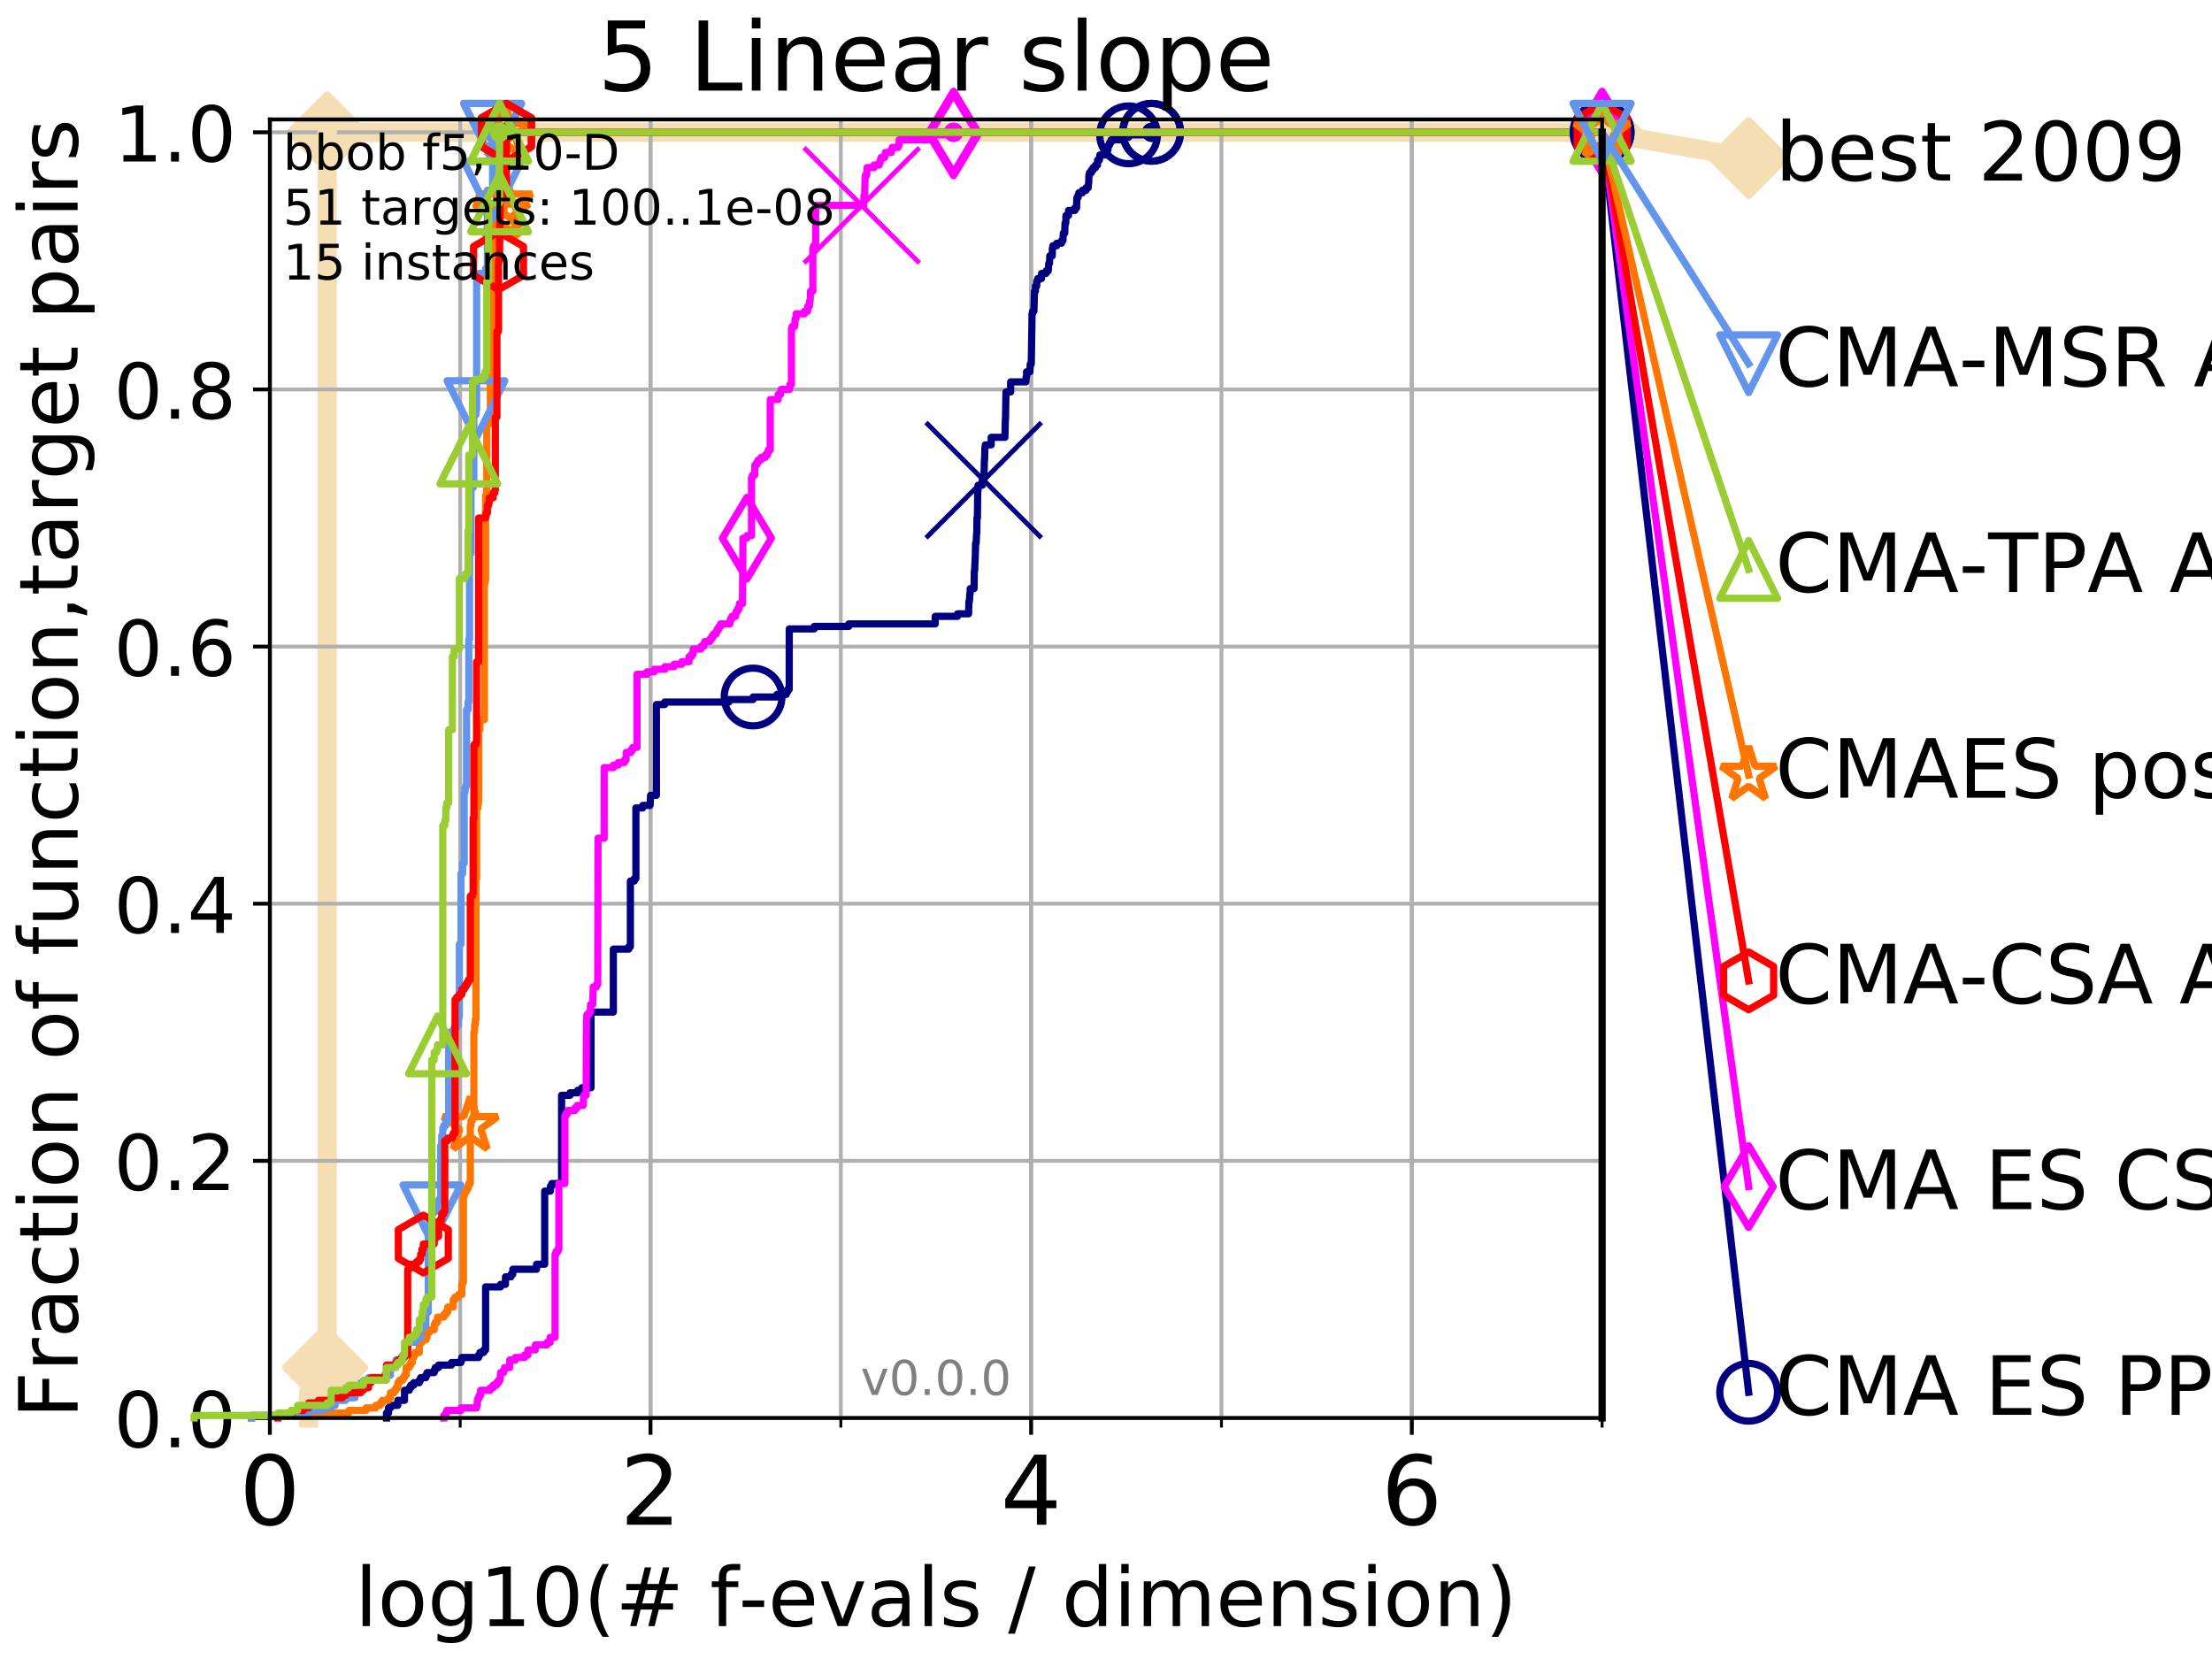 <?xml version="1.0" encoding="utf-8" standalone="no"?>
<!DOCTYPE svg PUBLIC "-//W3C//DTD SVG 1.1//EN"
  "http://www.w3.org/Graphics/SVG/1.1/DTD/svg11.dtd">
<!-- Created with matplotlib (http://matplotlib.org/) -->
<svg height="345pt" version="1.1" viewBox="0 0 460 345" width="460pt" xmlns="http://www.w3.org/2000/svg" xmlns:xlink="http://www.w3.org/1999/xlink">
 <defs>
  <style type="text/css">
*{stroke-linecap:butt;stroke-linejoin:round;}
  </style>
 </defs>
 <g id="figure_1">
  <g id="patch_1">
   <path d="M 0 345.6 
L 460.8 345.6 
L 460.8 0 
L 0 0 
z
" style="fill:#ffffff;"/>
  </g>
  <g id="axes_1">
   <g id="patch_2">
    <path d="M 56.12 294.88 
L 333.168 294.88 
L 333.168 24.84 
L 56.12 24.84 
z
" style="fill:#ffffff;"/>
   </g>
   <g id="line2d_1">
    <path d="M 64.199 294.88 
L 64.199 289.638 
L 67.153 289.638 
L 67.153 284.395 
L 68.034 284.395 
L 68.034 27.514 
L 333.168 27.514 
" style="fill:none;stroke:#f5deb3;stroke-linecap:square;stroke-width:4;"/>
   </g>
   <g id="line2d_2">
    <defs>
     <path d="M -0 7.778 
L 7.778 0 
L 0 -7.778 
L -7.778 -0 
z
" id="m9b7f776625" style="stroke:#f5deb3;stroke-linejoin:miter;stroke-width:1.5;"/>
    </defs>
    <g>
     <use style="fill:#f5deb3;stroke:#f5deb3;stroke-linejoin:miter;stroke-width:1.5;" x="67.153" xlink:href="#m9b7f776625" y="284.395"/>
     <use style="fill:#f5deb3;stroke:#f5deb3;stroke-linejoin:miter;stroke-width:1.5;" x="68.034" xlink:href="#m9b7f776625" y="284.395"/>
     <use style="fill:#f5deb3;stroke:#f5deb3;stroke-linejoin:miter;stroke-width:1.5;" x="68.034" xlink:href="#m9b7f776625" y="284.395"/>
     <use style="fill:#f5deb3;stroke:#f5deb3;stroke-linejoin:miter;stroke-width:1.5;" x="68.034" xlink:href="#m9b7f776625" y="27.514"/>
     <use style="fill:#f5deb3;stroke:#f5deb3;stroke-linejoin:miter;stroke-width:1.5;" x="333.168" xlink:href="#m9b7f776625" y="27.514"/>
    </g>
   </g>
   <g id="line2d_3">
    <path style="fill:none;stroke:#f5deb3;stroke-linecap:square;stroke-width:4;"/>
    <g/>
   </g>
   <g id="line2d_4">
    <path d="M 333.168 27.514 
L 363.643 32.861 
" style="fill:none;stroke:#f5deb3;stroke-linecap:square;stroke-width:4;"/>
    <g>
     <use style="fill:#f5deb3;stroke:#f5deb3;stroke-linejoin:miter;stroke-width:1.5;" x="333.168" xlink:href="#m9b7f776625" y="27.514"/>
     <use style="fill:#f5deb3;stroke:#f5deb3;stroke-linejoin:miter;stroke-width:1.5;" x="363.643" xlink:href="#m9b7f776625" y="32.861"/>
    </g>
   </g>
   <g id="matplotlib.axis_1">
    <g id="xtick_1">
     <g id="line2d_5">
      <path clip-path="url(#p0cedaa2abb)" d="M 56.12 294.88 
L 56.12 24.84 
" style="fill:none;stroke:#b0b0b0;stroke-linecap:square;stroke-width:0.8;"/>
     </g>
     <g id="line2d_6">
      <defs>
       <path d="M 0 0 
L 0 3.5 
" id="md09071450f" style="stroke:#000000;stroke-width:0.8;"/>
      </defs>
      <g>
       <use style="stroke:#000000;stroke-width:0.8;" x="56.12" xlink:href="#md09071450f" y="294.88"/>
      </g>
     </g>
     <g id="text_1">
      <!-- 0 -->
      <defs>
       <path d="M 31.781 66.406 
Q 24.172 66.406 20.328 58.906 
Q 16.5 51.422 16.5 36.375 
Q 16.5 21.391 20.328 13.891 
Q 24.172 6.391 31.781 6.391 
Q 39.453 6.391 43.281 13.891 
Q 47.125 21.391 47.125 36.375 
Q 47.125 51.422 43.281 58.906 
Q 39.453 66.406 31.781 66.406 
z
M 31.781 74.219 
Q 44.047 74.219 50.516 64.516 
Q 56.984 54.828 56.984 36.375 
Q 56.984 17.969 50.516 8.266 
Q 44.047 -1.422 31.781 -1.422 
Q 19.531 -1.422 13.062 8.266 
Q 6.594 17.969 6.594 36.375 
Q 6.594 54.828 13.062 64.516 
Q 19.531 74.219 31.781 74.219 
z
" id="DejaVuSans-30"/>
      </defs>
      <g transform="translate(49.758 317.077)scale(0.2 -0.2)">
       <use xlink:href="#DejaVuSans-30"/>
      </g>
     </g>
    </g>
    <g id="xtick_2">
     <g id="line2d_7">
      <path clip-path="url(#p0cedaa2abb)" d="M 135.277 294.88 
L 135.277 24.84 
" style="fill:none;stroke:#b0b0b0;stroke-linecap:square;stroke-width:0.8;"/>
     </g>
     <g id="line2d_8">
      <g>
       <use style="stroke:#000000;stroke-width:0.8;" x="135.277" xlink:href="#md09071450f" y="294.88"/>
      </g>
     </g>
     <g id="text_2">
      <!-- 2 -->
      <defs>
       <path d="M 19.188 8.297 
L 53.609 8.297 
L 53.609 0 
L 7.328 0 
L 7.328 8.297 
Q 12.938 14.109 22.625 23.891 
Q 32.328 33.688 34.812 36.531 
Q 39.547 41.844 41.422 45.531 
Q 43.312 49.219 43.312 52.781 
Q 43.312 58.594 39.234 62.25 
Q 35.156 65.922 28.609 65.922 
Q 23.969 65.922 18.812 64.312 
Q 13.672 62.703 7.812 59.422 
L 7.812 69.391 
Q 13.766 71.781 18.938 73 
Q 24.125 74.219 28.422 74.219 
Q 39.75 74.219 46.484 68.547 
Q 53.219 62.891 53.219 53.422 
Q 53.219 48.922 51.531 44.891 
Q 49.859 40.875 45.406 35.406 
Q 44.188 33.984 37.641 27.219 
Q 31.109 20.453 19.188 8.297 
z
" id="DejaVuSans-32"/>
      </defs>
      <g transform="translate(128.914 317.077)scale(0.2 -0.2)">
       <use xlink:href="#DejaVuSans-32"/>
      </g>
     </g>
    </g>
    <g id="xtick_3">
     <g id="line2d_9">
      <path clip-path="url(#p0cedaa2abb)" d="M 214.433 294.88 
L 214.433 24.84 
" style="fill:none;stroke:#b0b0b0;stroke-linecap:square;stroke-width:0.8;"/>
     </g>
     <g id="line2d_10">
      <g>
       <use style="stroke:#000000;stroke-width:0.8;" x="214.433" xlink:href="#md09071450f" y="294.88"/>
      </g>
     </g>
     <g id="text_3">
      <!-- 4 -->
      <defs>
       <path d="M 37.797 64.312 
L 12.891 25.391 
L 37.797 25.391 
z
M 35.203 72.906 
L 47.609 72.906 
L 47.609 25.391 
L 58.016 25.391 
L 58.016 17.188 
L 47.609 17.188 
L 47.609 0 
L 37.797 0 
L 37.797 17.188 
L 4.891 17.188 
L 4.891 26.703 
z
" id="DejaVuSans-34"/>
      </defs>
      <g transform="translate(208.071 317.077)scale(0.2 -0.2)">
       <use xlink:href="#DejaVuSans-34"/>
      </g>
     </g>
    </g>
    <g id="xtick_4">
     <g id="line2d_11">
      <path clip-path="url(#p0cedaa2abb)" d="M 293.59 294.88 
L 293.59 24.84 
" style="fill:none;stroke:#b0b0b0;stroke-linecap:square;stroke-width:0.8;"/>
     </g>
     <g id="line2d_12">
      <g>
       <use style="stroke:#000000;stroke-width:0.8;" x="293.59" xlink:href="#md09071450f" y="294.88"/>
      </g>
     </g>
     <g id="text_4">
      <!-- 6 -->
      <defs>
       <path d="M 33.016 40.375 
Q 26.375 40.375 22.484 35.828 
Q 18.609 31.297 18.609 23.391 
Q 18.609 15.531 22.484 10.953 
Q 26.375 6.391 33.016 6.391 
Q 39.656 6.391 43.531 10.953 
Q 47.406 15.531 47.406 23.391 
Q 47.406 31.297 43.531 35.828 
Q 39.656 40.375 33.016 40.375 
z
M 52.594 71.297 
L 52.594 62.312 
Q 48.875 64.062 45.094 64.984 
Q 41.312 65.922 37.594 65.922 
Q 27.828 65.922 22.672 59.328 
Q 17.531 52.734 16.797 39.406 
Q 19.672 43.656 24.016 45.922 
Q 28.375 48.188 33.594 48.188 
Q 44.578 48.188 50.953 41.516 
Q 57.328 34.859 57.328 23.391 
Q 57.328 12.156 50.688 5.359 
Q 44.047 -1.422 33.016 -1.422 
Q 20.359 -1.422 13.672 8.266 
Q 6.984 17.969 6.984 36.375 
Q 6.984 53.656 15.188 63.938 
Q 23.391 74.219 37.203 74.219 
Q 40.922 74.219 44.703 73.484 
Q 48.484 72.75 52.594 71.297 
z
" id="DejaVuSans-36"/>
      </defs>
      <g transform="translate(287.227 317.077)scale(0.2 -0.2)">
       <use xlink:href="#DejaVuSans-36"/>
      </g>
     </g>
    </g>
    <g id="xtick_5">
     <g id="line2d_13">
      <path clip-path="url(#p0cedaa2abb)" d="M 56.12 294.88 
L 56.12 24.84 
" style="fill:none;stroke:#b0b0b0;stroke-linecap:square;stroke-width:0.8;"/>
     </g>
     <g id="line2d_14">
      <defs>
       <path d="M 0 0 
L 0 2 
" id="m3810341292" style="stroke:#000000;stroke-width:0.6;"/>
      </defs>
      <g>
       <use style="stroke:#000000;stroke-width:0.6;" x="56.12" xlink:href="#m3810341292" y="294.88"/>
      </g>
     </g>
    </g>
    <g id="xtick_6">
     <g id="line2d_15">
      <path clip-path="url(#p0cedaa2abb)" d="M 95.698 294.88 
L 95.698 24.84 
" style="fill:none;stroke:#b0b0b0;stroke-linecap:square;stroke-width:0.8;"/>
     </g>
     <g id="line2d_16">
      <g>
       <use style="stroke:#000000;stroke-width:0.6;" x="95.698" xlink:href="#m3810341292" y="294.88"/>
      </g>
     </g>
    </g>
    <g id="xtick_7">
     <g id="line2d_17">
      <path clip-path="url(#p0cedaa2abb)" d="M 135.277 294.88 
L 135.277 24.84 
" style="fill:none;stroke:#b0b0b0;stroke-linecap:square;stroke-width:0.8;"/>
     </g>
     <g id="line2d_18">
      <g>
       <use style="stroke:#000000;stroke-width:0.6;" x="135.277" xlink:href="#m3810341292" y="294.88"/>
      </g>
     </g>
    </g>
    <g id="xtick_8">
     <g id="line2d_19">
      <path clip-path="url(#p0cedaa2abb)" d="M 174.855 294.88 
L 174.855 24.84 
" style="fill:none;stroke:#b0b0b0;stroke-linecap:square;stroke-width:0.8;"/>
     </g>
     <g id="line2d_20">
      <g>
       <use style="stroke:#000000;stroke-width:0.6;" x="174.855" xlink:href="#m3810341292" y="294.88"/>
      </g>
     </g>
    </g>
    <g id="xtick_9">
     <g id="line2d_21">
      <path clip-path="url(#p0cedaa2abb)" d="M 214.433 294.88 
L 214.433 24.84 
" style="fill:none;stroke:#b0b0b0;stroke-linecap:square;stroke-width:0.8;"/>
     </g>
     <g id="line2d_22">
      <g>
       <use style="stroke:#000000;stroke-width:0.6;" x="214.433" xlink:href="#m3810341292" y="294.88"/>
      </g>
     </g>
    </g>
    <g id="xtick_10">
     <g id="line2d_23">
      <path clip-path="url(#p0cedaa2abb)" d="M 254.011 294.88 
L 254.011 24.84 
" style="fill:none;stroke:#b0b0b0;stroke-linecap:square;stroke-width:0.8;"/>
     </g>
     <g id="line2d_24">
      <g>
       <use style="stroke:#000000;stroke-width:0.6;" x="254.011" xlink:href="#m3810341292" y="294.88"/>
      </g>
     </g>
    </g>
    <g id="xtick_11">
     <g id="line2d_25">
      <path clip-path="url(#p0cedaa2abb)" d="M 293.59 294.88 
L 293.59 24.84 
" style="fill:none;stroke:#b0b0b0;stroke-linecap:square;stroke-width:0.8;"/>
     </g>
     <g id="line2d_26">
      <g>
       <use style="stroke:#000000;stroke-width:0.6;" x="293.59" xlink:href="#m3810341292" y="294.88"/>
      </g>
     </g>
    </g>
    <g id="xtick_12">
     <g id="line2d_27">
      <path clip-path="url(#p0cedaa2abb)" d="M 333.168 294.88 
L 333.168 24.84 
" style="fill:none;stroke:#b0b0b0;stroke-linecap:square;stroke-width:0.8;"/>
     </g>
     <g id="line2d_28">
      <g>
       <use style="stroke:#000000;stroke-width:0.6;" x="333.168" xlink:href="#m3810341292" y="294.88"/>
      </g>
     </g>
    </g>
    <g id="text_5">
     <!-- log10(# f-evals / dimension) -->
     <defs>
      <path d="M 9.422 75.984 
L 18.406 75.984 
L 18.406 0 
L 9.422 0 
z
" id="DejaVuSans-6c"/>
      <path d="M 30.609 48.391 
Q 23.391 48.391 19.188 42.75 
Q 14.984 37.109 14.984 27.297 
Q 14.984 17.484 19.156 11.844 
Q 23.344 6.203 30.609 6.203 
Q 37.797 6.203 41.984 11.859 
Q 46.188 17.531 46.188 27.297 
Q 46.188 37.016 41.984 42.703 
Q 37.797 48.391 30.609 48.391 
z
M 30.609 56 
Q 42.328 56 49.016 48.375 
Q 55.719 40.766 55.719 27.297 
Q 55.719 13.875 49.016 6.219 
Q 42.328 -1.422 30.609 -1.422 
Q 18.844 -1.422 12.172 6.219 
Q 5.516 13.875 5.516 27.297 
Q 5.516 40.766 12.172 48.375 
Q 18.844 56 30.609 56 
z
" id="DejaVuSans-6f"/>
      <path d="M 45.406 27.984 
Q 45.406 37.75 41.375 43.109 
Q 37.359 48.484 30.078 48.484 
Q 22.859 48.484 18.828 43.109 
Q 14.797 37.75 14.797 27.984 
Q 14.797 18.266 18.828 12.891 
Q 22.859 7.516 30.078 7.516 
Q 37.359 7.516 41.375 12.891 
Q 45.406 18.266 45.406 27.984 
z
M 54.391 6.781 
Q 54.391 -7.172 48.188 -13.984 
Q 42 -20.797 29.203 -20.797 
Q 24.469 -20.797 20.266 -20.094 
Q 16.062 -19.391 12.109 -17.922 
L 12.109 -9.188 
Q 16.062 -11.328 19.922 -12.344 
Q 23.781 -13.375 27.781 -13.375 
Q 36.625 -13.375 41.016 -8.766 
Q 45.406 -4.156 45.406 5.172 
L 45.406 9.625 
Q 42.625 4.781 38.281 2.391 
Q 33.938 0 27.875 0 
Q 17.828 0 11.672 7.656 
Q 5.516 15.328 5.516 27.984 
Q 5.516 40.672 11.672 48.328 
Q 17.828 56 27.875 56 
Q 33.938 56 38.281 53.609 
Q 42.625 51.219 45.406 46.391 
L 45.406 54.688 
L 54.391 54.688 
z
" id="DejaVuSans-67"/>
      <path d="M 12.406 8.297 
L 28.516 8.297 
L 28.516 63.922 
L 10.984 60.406 
L 10.984 69.391 
L 28.422 72.906 
L 38.281 72.906 
L 38.281 8.297 
L 54.391 8.297 
L 54.391 0 
L 12.406 0 
z
" id="DejaVuSans-31"/>
      <path d="M 31 75.875 
Q 24.469 64.656 21.281 53.656 
Q 18.109 42.672 18.109 31.391 
Q 18.109 20.125 21.312 9.062 
Q 24.516 -2 31 -13.188 
L 23.188 -13.188 
Q 15.875 -1.703 12.234 9.375 
Q 8.594 20.453 8.594 31.391 
Q 8.594 42.281 12.203 53.312 
Q 15.828 64.359 23.188 75.875 
z
" id="DejaVuSans-28"/>
      <path d="M 51.125 44 
L 36.922 44 
L 32.812 27.688 
L 47.125 27.688 
z
M 43.797 71.781 
L 38.719 51.516 
L 52.984 51.516 
L 58.109 71.781 
L 65.922 71.781 
L 60.891 51.516 
L 76.125 51.516 
L 76.125 44 
L 58.984 44 
L 54.984 27.688 
L 70.516 27.688 
L 70.516 20.219 
L 53.078 20.219 
L 48 0 
L 40.188 0 
L 45.219 20.219 
L 30.906 20.219 
L 25.875 0 
L 18.016 0 
L 23.094 20.219 
L 7.719 20.219 
L 7.719 27.688 
L 24.906 27.688 
L 29 44 
L 13.281 44 
L 13.281 51.516 
L 30.906 51.516 
L 35.891 71.781 
z
" id="DejaVuSans-23"/>
      <path id="DejaVuSans-20"/>
      <path d="M 37.109 75.984 
L 37.109 68.5 
L 28.516 68.5 
Q 23.688 68.5 21.797 66.547 
Q 19.922 64.594 19.922 59.516 
L 19.922 54.688 
L 34.719 54.688 
L 34.719 47.703 
L 19.922 47.703 
L 19.922 0 
L 10.891 0 
L 10.891 47.703 
L 2.297 47.703 
L 2.297 54.688 
L 10.891 54.688 
L 10.891 58.5 
Q 10.891 67.625 15.141 71.797 
Q 19.391 75.984 28.609 75.984 
z
" id="DejaVuSans-66"/>
      <path d="M 4.891 31.391 
L 31.203 31.391 
L 31.203 23.391 
L 4.891 23.391 
z
" id="DejaVuSans-2d"/>
      <path d="M 56.203 29.594 
L 56.203 25.203 
L 14.891 25.203 
Q 15.484 15.922 20.484 11.062 
Q 25.484 6.203 34.422 6.203 
Q 39.594 6.203 44.453 7.469 
Q 49.312 8.734 54.109 11.281 
L 54.109 2.781 
Q 49.266 0.734 44.188 -0.344 
Q 39.109 -1.422 33.891 -1.422 
Q 20.797 -1.422 13.156 6.188 
Q 5.516 13.812 5.516 26.812 
Q 5.516 40.234 12.766 48.109 
Q 20.016 56 32.328 56 
Q 43.359 56 49.781 48.891 
Q 56.203 41.797 56.203 29.594 
z
M 47.219 32.234 
Q 47.125 39.594 43.094 43.984 
Q 39.062 48.391 32.422 48.391 
Q 24.906 48.391 20.391 44.141 
Q 15.875 39.891 15.188 32.172 
z
" id="DejaVuSans-65"/>
      <path d="M 2.984 54.688 
L 12.5 54.688 
L 29.594 8.797 
L 46.688 54.688 
L 56.203 54.688 
L 35.688 0 
L 23.484 0 
z
" id="DejaVuSans-76"/>
      <path d="M 34.281 27.484 
Q 23.391 27.484 19.188 25 
Q 14.984 22.516 14.984 16.5 
Q 14.984 11.719 18.141 8.906 
Q 21.297 6.109 26.703 6.109 
Q 34.188 6.109 38.703 11.406 
Q 43.219 16.703 43.219 25.484 
L 43.219 27.484 
z
M 52.203 31.203 
L 52.203 0 
L 43.219 0 
L 43.219 8.297 
Q 40.141 3.328 35.547 0.953 
Q 30.953 -1.422 24.312 -1.422 
Q 15.922 -1.422 10.953 3.297 
Q 6 8.016 6 15.922 
Q 6 25.141 12.172 29.828 
Q 18.359 34.516 30.609 34.516 
L 43.219 34.516 
L 43.219 35.406 
Q 43.219 41.609 39.141 45 
Q 35.062 48.391 27.688 48.391 
Q 23 48.391 18.547 47.266 
Q 14.109 46.141 10.016 43.891 
L 10.016 52.203 
Q 14.938 54.109 19.578 55.047 
Q 24.219 56 28.609 56 
Q 40.484 56 46.344 49.844 
Q 52.203 43.703 52.203 31.203 
z
" id="DejaVuSans-61"/>
      <path d="M 44.281 53.078 
L 44.281 44.578 
Q 40.484 46.531 36.375 47.5 
Q 32.281 48.484 27.875 48.484 
Q 21.188 48.484 17.844 46.438 
Q 14.5 44.391 14.5 40.281 
Q 14.5 37.156 16.891 35.375 
Q 19.281 33.594 26.516 31.984 
L 29.594 31.297 
Q 39.156 29.25 43.188 25.516 
Q 47.219 21.781 47.219 15.094 
Q 47.219 7.469 41.188 3.016 
Q 35.156 -1.422 24.609 -1.422 
Q 20.219 -1.422 15.453 -0.562 
Q 10.688 0.297 5.422 2 
L 5.422 11.281 
Q 10.406 8.688 15.234 7.391 
Q 20.062 6.109 24.812 6.109 
Q 31.156 6.109 34.562 8.281 
Q 37.984 10.453 37.984 14.406 
Q 37.984 18.062 35.516 20.016 
Q 33.062 21.969 24.703 23.781 
L 21.578 24.516 
Q 13.234 26.266 9.516 29.906 
Q 5.812 33.547 5.812 39.891 
Q 5.812 47.609 11.281 51.797 
Q 16.75 56 26.812 56 
Q 31.781 56 36.172 55.266 
Q 40.578 54.547 44.281 53.078 
z
" id="DejaVuSans-73"/>
      <path d="M 25.391 72.906 
L 33.688 72.906 
L 8.297 -9.281 
L 0 -9.281 
z
" id="DejaVuSans-2f"/>
      <path d="M 45.406 46.391 
L 45.406 75.984 
L 54.391 75.984 
L 54.391 0 
L 45.406 0 
L 45.406 8.203 
Q 42.578 3.328 38.25 0.953 
Q 33.938 -1.422 27.875 -1.422 
Q 17.969 -1.422 11.734 6.484 
Q 5.516 14.406 5.516 27.297 
Q 5.516 40.188 11.734 48.094 
Q 17.969 56 27.875 56 
Q 33.938 56 38.25 53.625 
Q 42.578 51.266 45.406 46.391 
z
M 14.797 27.297 
Q 14.797 17.391 18.875 11.75 
Q 22.953 6.109 30.078 6.109 
Q 37.203 6.109 41.297 11.75 
Q 45.406 17.391 45.406 27.297 
Q 45.406 37.203 41.297 42.844 
Q 37.203 48.484 30.078 48.484 
Q 22.953 48.484 18.875 42.844 
Q 14.797 37.203 14.797 27.297 
z
" id="DejaVuSans-64"/>
      <path d="M 9.422 54.688 
L 18.406 54.688 
L 18.406 0 
L 9.422 0 
z
M 9.422 75.984 
L 18.406 75.984 
L 18.406 64.594 
L 9.422 64.594 
z
" id="DejaVuSans-69"/>
      <path d="M 52 44.188 
Q 55.375 50.25 60.062 53.125 
Q 64.75 56 71.094 56 
Q 79.641 56 84.281 50.016 
Q 88.922 44.047 88.922 33.016 
L 88.922 0 
L 79.891 0 
L 79.891 32.719 
Q 79.891 40.578 77.094 44.375 
Q 74.312 48.188 68.609 48.188 
Q 61.625 48.188 57.562 43.547 
Q 53.516 38.922 53.516 30.906 
L 53.516 0 
L 44.484 0 
L 44.484 32.719 
Q 44.484 40.625 41.703 44.406 
Q 38.922 48.188 33.109 48.188 
Q 26.219 48.188 22.156 43.531 
Q 18.109 38.875 18.109 30.906 
L 18.109 0 
L 9.078 0 
L 9.078 54.688 
L 18.109 54.688 
L 18.109 46.188 
Q 21.188 51.219 25.484 53.609 
Q 29.781 56 35.688 56 
Q 41.656 56 45.828 52.969 
Q 50 49.953 52 44.188 
z
" id="DejaVuSans-6d"/>
      <path d="M 54.891 33.016 
L 54.891 0 
L 45.906 0 
L 45.906 32.719 
Q 45.906 40.484 42.875 44.328 
Q 39.844 48.188 33.797 48.188 
Q 26.516 48.188 22.312 43.547 
Q 18.109 38.922 18.109 30.906 
L 18.109 0 
L 9.078 0 
L 9.078 54.688 
L 18.109 54.688 
L 18.109 46.188 
Q 21.344 51.125 25.703 53.562 
Q 30.078 56 35.797 56 
Q 45.219 56 50.047 50.172 
Q 54.891 44.344 54.891 33.016 
z
" id="DejaVuSans-6e"/>
      <path d="M 8.016 75.875 
L 15.828 75.875 
Q 23.141 64.359 26.781 53.312 
Q 30.422 42.281 30.422 31.391 
Q 30.422 20.453 26.781 9.375 
Q 23.141 -1.703 15.828 -13.188 
L 8.016 -13.188 
Q 14.5 -2 17.703 9.062 
Q 20.906 20.125 20.906 31.391 
Q 20.906 42.672 17.703 53.656 
Q 14.5 64.656 8.016 75.875 
z
" id="DejaVuSans-29"/>
     </defs>
     <g transform="translate(73.803 338.154)scale(0.17 -0.17)">
      <use xlink:href="#DejaVuSans-6c"/>
      <use x="27.783" xlink:href="#DejaVuSans-6f"/>
      <use x="88.965" xlink:href="#DejaVuSans-67"/>
      <use x="152.441" xlink:href="#DejaVuSans-31"/>
      <use x="216.064" xlink:href="#DejaVuSans-30"/>
      <use x="279.688" xlink:href="#DejaVuSans-28"/>
      <use x="318.701" xlink:href="#DejaVuSans-23"/>
      <use x="402.49" xlink:href="#DejaVuSans-20"/>
      <use x="434.277" xlink:href="#DejaVuSans-66"/>
      <use x="469.404" xlink:href="#DejaVuSans-2d"/>
      <use x="505.488" xlink:href="#DejaVuSans-65"/>
      <use x="567.012" xlink:href="#DejaVuSans-76"/>
      <use x="626.191" xlink:href="#DejaVuSans-61"/>
      <use x="687.471" xlink:href="#DejaVuSans-6c"/>
      <use x="715.254" xlink:href="#DejaVuSans-73"/>
      <use x="767.354" xlink:href="#DejaVuSans-20"/>
      <use x="799.141" xlink:href="#DejaVuSans-2f"/>
      <use x="832.832" xlink:href="#DejaVuSans-20"/>
      <use x="864.619" xlink:href="#DejaVuSans-64"/>
      <use x="928.096" xlink:href="#DejaVuSans-69"/>
      <use x="955.879" xlink:href="#DejaVuSans-6d"/>
      <use x="1053.291" xlink:href="#DejaVuSans-65"/>
      <use x="1114.814" xlink:href="#DejaVuSans-6e"/>
      <use x="1178.193" xlink:href="#DejaVuSans-73"/>
      <use x="1230.293" xlink:href="#DejaVuSans-69"/>
      <use x="1258.076" xlink:href="#DejaVuSans-6f"/>
      <use x="1319.258" xlink:href="#DejaVuSans-6e"/>
      <use x="1382.637" xlink:href="#DejaVuSans-29"/>
     </g>
    </g>
   </g>
   <g id="matplotlib.axis_2">
    <g id="ytick_1">
     <g id="line2d_29">
      <path clip-path="url(#p0cedaa2abb)" d="M 56.12 294.88 
L 333.168 294.88 
" style="fill:none;stroke:#b0b0b0;stroke-linecap:square;stroke-width:0.8;"/>
     </g>
     <g id="line2d_30">
      <defs>
       <path d="M 0 0 
L -3.5 0 
" id="m575ff51d3b" style="stroke:#000000;stroke-width:0.8;"/>
      </defs>
      <g>
       <use style="stroke:#000000;stroke-width:0.8;" x="56.12" xlink:href="#m575ff51d3b" y="294.88"/>
      </g>
     </g>
     <g id="text_6">
      <!-- 0.0 -->
      <defs>
       <path d="M 10.688 12.406 
L 21 12.406 
L 21 0 
L 10.688 0 
z
" id="DejaVuSans-2e"/>
      </defs>
      <g transform="translate(23.675 300.959)scale(0.16 -0.16)">
       <use xlink:href="#DejaVuSans-30"/>
       <use x="63.623" xlink:href="#DejaVuSans-2e"/>
       <use x="95.41" xlink:href="#DejaVuSans-30"/>
      </g>
     </g>
    </g>
    <g id="ytick_2">
     <g id="line2d_31">
      <path clip-path="url(#p0cedaa2abb)" d="M 56.12 241.407 
L 333.168 241.407 
" style="fill:none;stroke:#b0b0b0;stroke-linecap:square;stroke-width:0.8;"/>
     </g>
     <g id="line2d_32">
      <g>
       <use style="stroke:#000000;stroke-width:0.8;" x="56.12" xlink:href="#m575ff51d3b" y="241.407"/>
      </g>
     </g>
     <g id="text_7">
      <!-- 0.2 -->
      <g transform="translate(23.675 247.485)scale(0.16 -0.16)">
       <use xlink:href="#DejaVuSans-30"/>
       <use x="63.623" xlink:href="#DejaVuSans-2e"/>
       <use x="95.41" xlink:href="#DejaVuSans-32"/>
      </g>
     </g>
    </g>
    <g id="ytick_3">
     <g id="line2d_33">
      <path clip-path="url(#p0cedaa2abb)" d="M 56.12 187.933 
L 333.168 187.933 
" style="fill:none;stroke:#b0b0b0;stroke-linecap:square;stroke-width:0.8;"/>
     </g>
     <g id="line2d_34">
      <g>
       <use style="stroke:#000000;stroke-width:0.8;" x="56.12" xlink:href="#m575ff51d3b" y="187.933"/>
      </g>
     </g>
     <g id="text_8">
      <!-- 0.4 -->
      <g transform="translate(23.675 194.012)scale(0.16 -0.16)">
       <use xlink:href="#DejaVuSans-30"/>
       <use x="63.623" xlink:href="#DejaVuSans-2e"/>
       <use x="95.41" xlink:href="#DejaVuSans-34"/>
      </g>
     </g>
    </g>
    <g id="ytick_4">
     <g id="line2d_35">
      <path clip-path="url(#p0cedaa2abb)" d="M 56.12 134.46 
L 333.168 134.46 
" style="fill:none;stroke:#b0b0b0;stroke-linecap:square;stroke-width:0.8;"/>
     </g>
     <g id="line2d_36">
      <g>
       <use style="stroke:#000000;stroke-width:0.8;" x="56.12" xlink:href="#m575ff51d3b" y="134.46"/>
      </g>
     </g>
     <g id="text_9">
      <!-- 0.6 -->
      <g transform="translate(23.675 140.539)scale(0.16 -0.16)">
       <use xlink:href="#DejaVuSans-30"/>
       <use x="63.623" xlink:href="#DejaVuSans-2e"/>
       <use x="95.41" xlink:href="#DejaVuSans-36"/>
      </g>
     </g>
    </g>
    <g id="ytick_5">
     <g id="line2d_37">
      <path clip-path="url(#p0cedaa2abb)" d="M 56.12 80.987 
L 333.168 80.987 
" style="fill:none;stroke:#b0b0b0;stroke-linecap:square;stroke-width:0.8;"/>
     </g>
     <g id="line2d_38">
      <g>
       <use style="stroke:#000000;stroke-width:0.8;" x="56.12" xlink:href="#m575ff51d3b" y="80.987"/>
      </g>
     </g>
     <g id="text_10">
      <!-- 0.8 -->
      <defs>
       <path d="M 31.781 34.625 
Q 24.75 34.625 20.719 30.859 
Q 16.703 27.094 16.703 20.516 
Q 16.703 13.922 20.719 10.156 
Q 24.75 6.391 31.781 6.391 
Q 38.812 6.391 42.859 10.172 
Q 46.922 13.969 46.922 20.516 
Q 46.922 27.094 42.891 30.859 
Q 38.875 34.625 31.781 34.625 
z
M 21.922 38.812 
Q 15.578 40.375 12.031 44.719 
Q 8.5 49.078 8.5 55.328 
Q 8.5 64.062 14.719 69.141 
Q 20.953 74.219 31.781 74.219 
Q 42.672 74.219 48.875 69.141 
Q 55.078 64.062 55.078 55.328 
Q 55.078 49.078 51.531 44.719 
Q 48 40.375 41.703 38.812 
Q 48.828 37.156 52.797 32.312 
Q 56.781 27.484 56.781 20.516 
Q 56.781 9.906 50.312 4.234 
Q 43.844 -1.422 31.781 -1.422 
Q 19.734 -1.422 13.25 4.234 
Q 6.781 9.906 6.781 20.516 
Q 6.781 27.484 10.781 32.312 
Q 14.797 37.156 21.922 38.812 
z
M 18.312 54.391 
Q 18.312 48.734 21.844 45.562 
Q 25.391 42.391 31.781 42.391 
Q 38.141 42.391 41.719 45.562 
Q 45.312 48.734 45.312 54.391 
Q 45.312 60.062 41.719 63.234 
Q 38.141 66.406 31.781 66.406 
Q 25.391 66.406 21.844 63.234 
Q 18.312 60.062 18.312 54.391 
z
" id="DejaVuSans-38"/>
      </defs>
      <g transform="translate(23.675 87.066)scale(0.16 -0.16)">
       <use xlink:href="#DejaVuSans-30"/>
       <use x="63.623" xlink:href="#DejaVuSans-2e"/>
       <use x="95.41" xlink:href="#DejaVuSans-38"/>
      </g>
     </g>
    </g>
    <g id="ytick_6">
     <g id="line2d_39">
      <path clip-path="url(#p0cedaa2abb)" d="M 56.12 27.514 
L 333.168 27.514 
" style="fill:none;stroke:#b0b0b0;stroke-linecap:square;stroke-width:0.8;"/>
     </g>
     <g id="line2d_40">
      <g>
       <use style="stroke:#000000;stroke-width:0.8;" x="56.12" xlink:href="#m575ff51d3b" y="27.514"/>
      </g>
     </g>
     <g id="text_11">
      <!-- 1.0 -->
      <g transform="translate(23.675 33.592)scale(0.16 -0.16)">
       <use xlink:href="#DejaVuSans-31"/>
       <use x="63.623" xlink:href="#DejaVuSans-2e"/>
       <use x="95.41" xlink:href="#DejaVuSans-30"/>
      </g>
     </g>
    </g>
    <g id="text_12">
     <!-- Fraction of function,target pairs -->
     <defs>
      <path d="M 9.812 72.906 
L 51.703 72.906 
L 51.703 64.594 
L 19.672 64.594 
L 19.672 43.109 
L 48.578 43.109 
L 48.578 34.812 
L 19.672 34.812 
L 19.672 0 
L 9.812 0 
z
" id="DejaVuSans-46"/>
      <path d="M 41.109 46.297 
Q 39.594 47.172 37.812 47.578 
Q 36.031 48 33.891 48 
Q 26.266 48 22.188 43.047 
Q 18.109 38.094 18.109 28.812 
L 18.109 0 
L 9.078 0 
L 9.078 54.688 
L 18.109 54.688 
L 18.109 46.188 
Q 20.953 51.172 25.484 53.578 
Q 30.031 56 36.531 56 
Q 37.453 56 38.578 55.875 
Q 39.703 55.766 41.062 55.516 
z
" id="DejaVuSans-72"/>
      <path d="M 48.781 52.594 
L 48.781 44.188 
Q 44.969 46.297 41.141 47.344 
Q 37.312 48.391 33.406 48.391 
Q 24.656 48.391 19.812 42.844 
Q 14.984 37.312 14.984 27.297 
Q 14.984 17.281 19.812 11.734 
Q 24.656 6.203 33.406 6.203 
Q 37.312 6.203 41.141 7.25 
Q 44.969 8.297 48.781 10.406 
L 48.781 2.094 
Q 45.016 0.344 40.984 -0.531 
Q 36.969 -1.422 32.422 -1.422 
Q 20.062 -1.422 12.781 6.344 
Q 5.516 14.109 5.516 27.297 
Q 5.516 40.672 12.859 48.328 
Q 20.219 56 33.016 56 
Q 37.156 56 41.109 55.141 
Q 45.062 54.297 48.781 52.594 
z
" id="DejaVuSans-63"/>
      <path d="M 18.312 70.219 
L 18.312 54.688 
L 36.812 54.688 
L 36.812 47.703 
L 18.312 47.703 
L 18.312 18.016 
Q 18.312 11.328 20.141 9.422 
Q 21.969 7.516 27.594 7.516 
L 36.812 7.516 
L 36.812 0 
L 27.594 0 
Q 17.188 0 13.234 3.875 
Q 9.281 7.766 9.281 18.016 
L 9.281 47.703 
L 2.688 47.703 
L 2.688 54.688 
L 9.281 54.688 
L 9.281 70.219 
z
" id="DejaVuSans-74"/>
      <path d="M 8.5 21.578 
L 8.5 54.688 
L 17.484 54.688 
L 17.484 21.922 
Q 17.484 14.156 20.5 10.266 
Q 23.531 6.391 29.594 6.391 
Q 36.859 6.391 41.078 11.031 
Q 45.312 15.672 45.312 23.688 
L 45.312 54.688 
L 54.297 54.688 
L 54.297 0 
L 45.312 0 
L 45.312 8.406 
Q 42.047 3.422 37.719 1 
Q 33.406 -1.422 27.688 -1.422 
Q 18.266 -1.422 13.375 4.438 
Q 8.5 10.297 8.5 21.578 
z
M 31.109 56 
z
" id="DejaVuSans-75"/>
      <path d="M 11.719 12.406 
L 22.016 12.406 
L 22.016 4 
L 14.016 -11.625 
L 7.719 -11.625 
L 11.719 4 
z
" id="DejaVuSans-2c"/>
      <path d="M 18.109 8.203 
L 18.109 -20.797 
L 9.078 -20.797 
L 9.078 54.688 
L 18.109 54.688 
L 18.109 46.391 
Q 20.953 51.266 25.266 53.625 
Q 29.594 56 35.594 56 
Q 45.562 56 51.781 48.094 
Q 58.016 40.188 58.016 27.297 
Q 58.016 14.406 51.781 6.484 
Q 45.562 -1.422 35.594 -1.422 
Q 29.594 -1.422 25.266 0.953 
Q 20.953 3.328 18.109 8.203 
z
M 48.688 27.297 
Q 48.688 37.203 44.609 42.844 
Q 40.531 48.484 33.406 48.484 
Q 26.266 48.484 22.188 42.844 
Q 18.109 37.203 18.109 27.297 
Q 18.109 17.391 22.188 11.75 
Q 26.266 6.109 33.406 6.109 
Q 40.531 6.109 44.609 11.75 
Q 48.688 17.391 48.688 27.297 
z
" id="DejaVuSans-70"/>
     </defs>
     <g transform="translate(16.14 294.999)rotate(-90)scale(0.17 -0.17)">
      <use xlink:href="#DejaVuSans-46"/>
      <use x="57.41" xlink:href="#DejaVuSans-72"/>
      <use x="98.523" xlink:href="#DejaVuSans-61"/>
      <use x="159.803" xlink:href="#DejaVuSans-63"/>
      <use x="214.783" xlink:href="#DejaVuSans-74"/>
      <use x="253.992" xlink:href="#DejaVuSans-69"/>
      <use x="281.775" xlink:href="#DejaVuSans-6f"/>
      <use x="342.957" xlink:href="#DejaVuSans-6e"/>
      <use x="406.336" xlink:href="#DejaVuSans-20"/>
      <use x="438.123" xlink:href="#DejaVuSans-6f"/>
      <use x="499.305" xlink:href="#DejaVuSans-66"/>
      <use x="534.51" xlink:href="#DejaVuSans-20"/>
      <use x="566.297" xlink:href="#DejaVuSans-66"/>
      <use x="601.502" xlink:href="#DejaVuSans-75"/>
      <use x="664.881" xlink:href="#DejaVuSans-6e"/>
      <use x="728.26" xlink:href="#DejaVuSans-63"/>
      <use x="783.24" xlink:href="#DejaVuSans-74"/>
      <use x="822.449" xlink:href="#DejaVuSans-69"/>
      <use x="850.232" xlink:href="#DejaVuSans-6f"/>
      <use x="911.414" xlink:href="#DejaVuSans-6e"/>
      <use x="974.793" xlink:href="#DejaVuSans-2c"/>
      <use x="1006.58" xlink:href="#DejaVuSans-74"/>
      <use x="1045.789" xlink:href="#DejaVuSans-61"/>
      <use x="1107.068" xlink:href="#DejaVuSans-72"/>
      <use x="1148.166" xlink:href="#DejaVuSans-67"/>
      <use x="1211.643" xlink:href="#DejaVuSans-65"/>
      <use x="1273.166" xlink:href="#DejaVuSans-74"/>
      <use x="1312.375" xlink:href="#DejaVuSans-20"/>
      <use x="1344.162" xlink:href="#DejaVuSans-70"/>
      <use x="1407.639" xlink:href="#DejaVuSans-61"/>
      <use x="1468.918" xlink:href="#DejaVuSans-69"/>
      <use x="1496.701" xlink:href="#DejaVuSans-72"/>
      <use x="1537.814" xlink:href="#DejaVuSans-73"/>
     </g>
    </g>
   </g>
   <g id="line2d_41">
    <defs>
     <path d="M 0 1.5 
C 0.398 1.5 0.779 1.342 1.061 1.061 
C 1.342 0.779 1.5 0.398 1.5 0 
C 1.5 -0.398 1.342 -0.779 1.061 -1.061 
C 0.779 -1.342 0.398 -1.5 0 -1.5 
C -0.398 -1.5 -0.779 -1.342 -1.061 -1.061 
C -1.342 -0.779 -1.5 -0.398 -1.5 0 
C -1.5 0.398 -1.342 0.779 -1.061 1.061 
C -0.779 1.342 -0.398 1.5 0 1.5 
z
" id="mef4f6412d6" style="stroke:#f5deb3;"/>
    </defs>
    <g>
     <use style="fill:#f5deb3;stroke:#f5deb3;" x="68.034" xlink:href="#mef4f6412d6" y="27.514"/>
     <use style="fill:#f5deb3;stroke:#f5deb3;" x="68.034" xlink:href="#mef4f6412d6" y="27.514"/>
    </g>
   </g>
   <g id="line2d_42">
    <defs>
     <path d="M 0 1.5 
C 0.398 1.5 0.779 1.342 1.061 1.061 
C 1.342 0.779 1.5 0.398 1.5 0 
C 1.5 -0.398 1.342 -0.779 1.061 -1.061 
C 0.779 -1.342 0.398 -1.5 0 -1.5 
C -0.398 -1.5 -0.779 -1.342 -1.061 -1.061 
C -1.342 -0.779 -1.5 -0.398 -1.5 0 
C -1.5 0.398 -1.342 0.779 -1.061 1.061 
C -0.779 1.342 -0.398 1.5 0 1.5 
z
" id="m9d35d34c94" style="stroke:#000080;"/>
    </defs>
    <g>
     <use style="fill:#000080;stroke:#000080;" x="239.49" xlink:href="#m9d35d34c94" y="27.514"/>
     <use style="fill:#000080;stroke:#000080;" x="239.49" xlink:href="#m9d35d34c94" y="27.514"/>
    </g>
   </g>
   <g id="line2d_43">
    <path d="M 80.373 294.88 
L 80.373 293.832 
L 80.787 293.832 
L 80.787 292.783 
L 81.192 292.783 
L 81.192 292.259 
L 82.72 292.259 
L 82.72 291.21 
L 84.124 291.21 
L 84.124 289.113 
L 85.107 289.113 
L 85.107 288.589 
L 85.422 288.589 
L 85.422 288.065 
L 86.036 288.065 
L 86.036 287.541 
L 87.202 287.541 
L 87.202 287.016 
L 87.482 287.016 
L 87.482 286.492 
L 88.556 286.492 
L 88.556 285.968 
L 88.815 285.968 
L 88.815 285.444 
L 90.289 285.444 
L 90.289 284.919 
L 90.523 284.919 
L 90.523 284.395 
L 91.206 284.395 
L 91.206 283.871 
L 93.887 283.871 
L 93.887 283.347 
L 95.869 283.347 
L 95.869 282.822 
L 96.039 282.822 
L 96.039 282.298 
L 99.534 282.298 
L 99.534 281.774 
L 99.807 281.774 
L 99.807 281.25 
L 100.6 281.25 
L 100.6 280.725 
L 100.984 280.725 
L 100.984 267.619 
L 104.096 267.619 
L 104.096 267.095 
L 105.12 267.095 
L 105.12 265.522 
L 106.272 265.522 
L 106.272 264.998 
L 106.64 264.998 
L 106.64 263.949 
L 111.585 263.949 
L 111.585 262.901 
L 113.273 262.901 
L 113.273 247.698 
L 114.467 247.698 
L 114.467 246.649 
L 114.753 246.649 
L 114.753 246.125 
L 116.784 246.125 
L 116.784 227.776 
L 118.554 227.776 
L 118.554 227.252 
L 120.16 227.252 
L 120.16 226.728 
L 121.008 226.728 
L 121.008 226.204 
L 122.91 226.204 
L 122.91 210.476 
L 127.552 210.476 
L 127.552 197.37 
L 130.762 197.37 
L 130.762 196.846 
L 131.094 196.846 
L 131.094 183.215 
L 131.907 183.215 
L 131.907 182.691 
L 132.239 182.691 
L 132.239 168.012 
L 133.655 168.012 
L 133.655 167.488 
L 135.19 167.488 
L 135.294 165.391 
L 136.504 165.391 
L 136.504 146.518 
L 138.223 146.518 
L 138.223 145.994 
L 151.594 145.994 
L 151.594 145.469 
L 156.607 145.469 
L 156.607 144.945 
L 161.556 144.945 
L 161.556 144.421 
L 163.492 144.421 
L 163.492 143.897 
L 163.773 143.897 
L 163.773 143.372 
L 164.123 143.372 
L 164.132 130.79 
L 169.313 130.79 
L 169.313 130.266 
L 176.509 130.266 
L 176.509 129.742 
L 194.484 129.742 
L 194.484 128.169 
L 199.121 128.169 
L 199.121 127.645 
L 201.417 127.645 
L 201.506 125.024 
L 201.6 125.024 
L 201.673 123.451 
L 201.758 123.451 
L 201.758 122.403 
L 202.566 122.403 
L 202.614 118.733 
L 202.685 118.733 
L 202.786 116.112 
L 202.805 116.112 
L 202.884 112.966 
L 202.995 112.966 
L 203.092 110.869 
L 203.139 110.869 
L 203.16 107.724 
L 203.258 107.724 
L 203.324 101.957 
L 203.401 101.957 
L 203.401 100.908 
L 204.269 100.908 
L 204.269 99.86 
L 204.606 99.86 
L 204.713 95.666 
L 204.747 95.666 
L 204.819 93.045 
L 204.889 93.045 
L 204.889 92.52 
L 206.127 92.52 
L 206.127 90.948 
L 208.98 90.948 
L 209.063 87.278 
L 209.098 87.278 
L 209.2 81.511 
L 210.171 81.511 
L 210.171 79.414 
L 213.333 79.414 
L 213.398 78.366 
L 213.478 78.366 
L 213.478 77.317 
L 214.19 77.317 
L 214.239 75.744 
L 214.457 75.744 
L 214.567 68.929 
L 214.577 68.929 
L 214.617 65.259 
L 214.722 65.259 
L 214.722 64.735 
L 215.011 64.735 
L 215.109 61.066 
L 215.133 61.066 
L 215.133 60.541 
L 215.33 60.541 
L 215.33 59.493 
L 215.589 59.493 
L 215.613 58.444 
L 215.814 58.444 
L 215.814 57.92 
L 216.598 57.92 
L 216.598 56.872 
L 217.536 56.872 
L 217.536 56.347 
L 217.986 56.347 
L 218.096 54.775 
L 218.252 54.775 
L 218.312 53.202 
L 218.828 53.202 
L 218.847 51.629 
L 218.953 51.629 
L 218.953 51.105 
L 219.76 51.105 
L 219.76 50.581 
L 220.744 50.581 
L 220.744 50.056 
L 221.043 50.056 
L 221.125 48.484 
L 221.418 48.484 
L 221.485 46.387 
L 221.636 46.387 
L 221.675 44.814 
L 222.198 44.814 
L 222.204 43.765 
L 223.513 43.765 
L 223.513 43.241 
L 223.886 43.241 
L 223.929 41.144 
L 224.16 41.144 
L 224.16 40.62 
L 224.348 40.62 
L 224.348 40.096 
L 225.096 40.096 
L 225.096 39.571 
L 225.838 39.571 
L 225.838 39.047 
L 226.295 39.047 
L 226.375 37.999 
L 226.415 37.999 
L 226.439 36.426 
L 226.572 36.426 
L 226.572 35.902 
L 226.947 35.902 
L 226.947 35.377 
L 227.323 35.377 
L 227.323 34.853 
L 227.829 34.853 
L 227.829 34.329 
L 228.231 34.329 
L 228.254 33.28 
L 228.629 33.28 
L 228.723 32.232 
L 230.216 32.232 
L 230.24 31.183 
L 230.405 31.183 
L 230.508 30.135 
L 230.772 30.135 
L 230.772 29.611 
L 231.075 29.611 
L 231.075 29.086 
L 233.282 29.086 
L 233.282 28.562 
L 234.694 28.562 
L 234.694 28.038 
L 239.49 28.038 
L 239.49 27.514 
L 333.168 27.514 
L 333.168 27.514 
" style="fill:none;stroke:#000080;stroke-linecap:square;stroke-width:1.5;"/>
   </g>
   <g id="line2d_44">
    <defs>
     <path d="M 0 6 
C 1.591 6 3.117 5.368 4.243 4.243 
C 5.368 3.117 6 1.591 6 0 
C 6 -1.591 5.368 -3.117 4.243 -4.243 
C 3.117 -5.368 1.591 -6 0 -6 
C -1.591 -6 -3.117 -5.368 -4.243 -4.243 
C -5.368 -3.117 -6 -1.591 -6 0 
C -6 1.591 -5.368 3.117 -4.243 4.243 
C -3.117 5.368 -1.591 6 0 6 
z
" id="m6e6a74e232" style="stroke:#000080;stroke-width:1.5;"/>
    </defs>
    <g>
     <use style="fill:none;stroke:#000080;stroke-width:1.5;" x="156.607" xlink:href="#m6e6a74e232" y="144.945"/>
     <use style="fill:none;stroke:#000080;stroke-width:1.5;" x="234.694" xlink:href="#m6e6a74e232" y="28.038"/>
     <use style="fill:none;stroke:#000080;stroke-width:1.5;" x="239.49" xlink:href="#m6e6a74e232" y="27.514"/>
     <use style="fill:none;stroke:#000080;stroke-width:1.5;" x="239.49" xlink:href="#m6e6a74e232" y="27.514"/>
     <use style="fill:none;stroke:#000080;stroke-width:1.5;" x="333.168" xlink:href="#m6e6a74e232" y="27.514"/>
    </g>
   </g>
   <g id="line2d_45">
    <path style="fill:none;stroke:#000080;stroke-linecap:square;stroke-width:1.5;"/>
    <g/>
   </g>
   <g id="line2d_46">
    <path clip-path="url(#p0cedaa2abb)" d="M 204.565 99.86 
" style="fill:none;stroke:#000080;stroke-linecap:square;stroke-width:1.5;"/>
    <defs>
     <path d="M -12 12 
L 12 -12 
M -12 -12 
L 12 12 
" id="m52bb6b65de" style="stroke:#000080;"/>
    </defs>
    <g clip-path="url(#p0cedaa2abb)">
     <use style="fill:#000080;stroke:#000080;" x="204.565" xlink:href="#m52bb6b65de" y="99.86"/>
    </g>
   </g>
   <g id="line2d_47">
    <defs>
     <path d="M 0 1.5 
C 0.398 1.5 0.779 1.342 1.061 1.061 
C 1.342 0.779 1.5 0.398 1.5 0 
C 1.5 -0.398 1.342 -0.779 1.061 -1.061 
C 0.779 -1.342 0.398 -1.5 0 -1.5 
C -0.398 -1.5 -0.779 -1.342 -1.061 -1.061 
C -1.342 -0.779 -1.5 -0.398 -1.5 0 
C -1.5 0.398 -1.342 0.779 -1.061 1.061 
C -0.779 1.342 -0.398 1.5 0 1.5 
z
" id="m98e94c7cb8" style="stroke:#ff00ff;"/>
    </defs>
    <g>
     <use style="fill:#ff00ff;stroke:#ff00ff;" x="198.293" xlink:href="#m98e94c7cb8" y="27.514"/>
     <use style="fill:#ff00ff;stroke:#ff00ff;" x="198.293" xlink:href="#m98e94c7cb8" y="27.514"/>
    </g>
   </g>
   <g id="line2d_48">
    <path d="M 92.287 294.88 
L 92.287 294.356 
L 92.701 294.356 
L 92.701 293.832 
L 92.905 293.832 
L 92.905 293.307 
L 95.869 293.307 
L 95.869 292.783 
L 99.116 292.783 
L 99.116 292.259 
L 99.257 292.259 
L 99.257 291.21 
L 99.396 291.21 
L 99.396 290.686 
L 99.671 290.686 
L 99.671 290.162 
L 99.941 290.162 
L 99.941 289.113 
L 101.966 289.113 
L 101.966 288.589 
L 102.553 288.589 
L 102.553 288.065 
L 103.231 288.065 
L 103.231 287.541 
L 103.669 287.541 
L 103.669 287.016 
L 103.991 287.016 
L 104.096 285.444 
L 104.718 285.444 
L 104.718 284.919 
L 104.92 284.919 
L 104.92 284.395 
L 105.991 284.395 
L 105.991 282.822 
L 107.177 282.822 
L 107.177 282.298 
L 109.094 282.298 
L 109.094 281.774 
L 109.789 281.774 
L 109.789 280.725 
L 111.31 280.725 
L 111.31 279.677 
L 113.76 279.677 
L 113.76 279.153 
L 114.409 279.153 
L 114.409 278.104 
L 115.421 278.104 
L 115.421 260.804 
L 115.637 260.804 
L 115.637 260.28 
L 116.011 260.28 
L 116.011 259.755 
L 116.22 259.755 
L 116.22 246.125 
L 117.475 246.125 
L 117.475 231.97 
L 117.763 231.97 
L 117.763 231.446 
L 118.094 231.446 
L 118.094 230.922 
L 119.57 230.922 
L 119.57 230.398 
L 120.035 230.398 
L 120.035 229.873 
L 121.282 229.873 
L 121.359 227.776 
L 121.892 227.776 
L 121.966 212.049 
L 122.004 212.049 
L 122.041 211 
L 122.517 211 
L 122.517 210.476 
L 122.803 210.476 
L 122.803 208.903 
L 123.259 208.903 
L 123.362 205.234 
L 124.036 205.234 
L 124.036 204.709 
L 124.299 204.709 
L 124.364 174.303 
L 125.645 174.303 
L 125.645 159.624 
L 127.579 159.624 
L 127.579 159.1 
L 128.572 159.1 
L 128.572 158.576 
L 129.82 158.576 
L 129.82 158.051 
L 130.194 158.051 
L 130.217 156.479 
L 131.203 156.479 
L 131.203 155.954 
L 131.569 155.954 
L 131.569 155.43 
L 132.463 155.43 
L 132.463 140.227 
L 134.557 140.227 
L 134.557 139.703 
L 136.05 139.703 
L 136.05 139.178 
L 138.267 139.178 
L 138.267 138.654 
L 140.165 138.654 
L 140.165 138.13 
L 141.781 138.13 
L 141.781 137.606 
L 143.301 137.606 
L 143.301 136.557 
L 143.811 136.557 
L 143.811 136.033 
L 144.153 136.033 
L 144.153 134.984 
L 145.72 134.984 
L 145.72 134.46 
L 146.3 134.46 
L 146.3 133.936 
L 146.552 133.936 
L 146.552 133.412 
L 147.632 133.412 
L 147.632 132.887 
L 148.013 132.887 
L 148.013 132.363 
L 148.37 132.363 
L 148.37 131.839 
L 148.923 131.839 
L 148.923 131.315 
L 149.185 131.315 
L 149.185 130.79 
L 149.518 130.79 
L 149.518 130.266 
L 149.845 130.266 
L 149.845 129.742 
L 151.766 129.742 
L 151.766 129.218 
L 151.898 129.218 
L 151.898 128.693 
L 152.202 128.693 
L 152.202 128.169 
L 152.98 128.169 
L 153.078 127.121 
L 153.417 127.121 
L 153.417 126.596 
L 153.713 126.596 
L 153.749 125.548 
L 154.394 125.548 
L 154.501 111.918 
L 155.318 111.918 
L 155.318 111.393 
L 156.281 111.393 
L 156.281 99.336 
L 156.453 99.336 
L 156.453 98.811 
L 156.932 98.811 
L 156.981 96.714 
L 157.351 96.714 
L 157.351 96.19 
L 157.644 96.19 
L 157.644 95.666 
L 158.251 95.666 
L 158.251 95.142 
L 159.114 95.142 
L 159.114 94.617 
L 159.584 94.617 
L 159.584 94.093 
L 159.771 94.093 
L 159.771 93.569 
L 160.167 93.569 
L 160.179 83.084 
L 161.807 83.084 
L 161.822 82.035 
L 162.314 82.035 
L 162.314 81.511 
L 162.445 81.511 
L 162.445 80.987 
L 164.177 80.987 
L 164.273 79.938 
L 164.582 79.938 
L 164.582 68.405 
L 164.716 68.405 
L 164.716 67.881 
L 165.259 67.881 
L 165.343 66.308 
L 165.551 66.308 
L 165.551 65.259 
L 167.286 65.259 
L 167.286 64.735 
L 167.94 64.735 
L 167.984 63.687 
L 168.332 63.687 
L 168.354 62.638 
L 168.464 62.638 
L 168.559 60.541 
L 169.038 60.541 
L 169.038 51.629 
L 169.189 51.629 
L 169.189 51.105 
L 169.621 51.105 
L 169.621 42.717 
L 179.62 42.717 
L 179.672 40.62 
L 179.81 40.62 
L 179.898 36.95 
L 179.951 36.95 
L 179.951 36.426 
L 180.248 36.426 
L 180.302 34.853 
L 181.746 34.853 
L 181.746 34.329 
L 182.848 34.329 
L 182.848 33.805 
L 183.029 33.805 
L 183.029 33.28 
L 183.225 33.28 
L 183.225 32.756 
L 183.969 32.756 
L 183.969 32.232 
L 184.112 32.232 
L 184.112 31.708 
L 185.318 31.708 
L 185.318 31.183 
L 185.527 31.183 
L 185.527 30.659 
L 186.777 30.659 
L 186.777 30.135 
L 186.987 30.135 
L 186.987 29.086 
L 193.247 29.086 
L 193.247 28.038 
L 198.293 28.038 
L 198.293 27.514 
L 333.168 27.514 
L 333.168 27.514 
" style="fill:none;stroke:#ff00ff;stroke-linecap:square;stroke-width:1.5;"/>
   </g>
   <g id="line2d_49">
    <defs>
     <path d="M -0 8.485 
L 5.091 0 
L 0 -8.485 
L -5.091 -0 
z
" id="m518701e941" style="stroke:#ff00ff;stroke-linejoin:miter;stroke-width:1.5;"/>
    </defs>
    <g>
     <use style="fill:none;stroke:#ff00ff;stroke-linejoin:miter;stroke-width:1.5;" x="155.318" xlink:href="#m518701e941" y="111.918"/>
     <use style="fill:none;stroke:#ff00ff;stroke-linejoin:miter;stroke-width:1.5;" x="198.293" xlink:href="#m518701e941" y="28.038"/>
     <use style="fill:none;stroke:#ff00ff;stroke-linejoin:miter;stroke-width:1.5;" x="198.293" xlink:href="#m518701e941" y="27.514"/>
     <use style="fill:none;stroke:#ff00ff;stroke-linejoin:miter;stroke-width:1.5;" x="198.293" xlink:href="#m518701e941" y="27.514"/>
     <use style="fill:none;stroke:#ff00ff;stroke-linejoin:miter;stroke-width:1.5;" x="333.168" xlink:href="#m518701e941" y="27.514"/>
    </g>
   </g>
   <g id="line2d_50">
    <path style="fill:none;stroke:#ff00ff;stroke-linecap:square;stroke-width:1.5;"/>
    <g/>
   </g>
   <g id="line2d_51">
    <path clip-path="url(#p0cedaa2abb)" d="M 179.205 42.717 
" style="fill:none;stroke:#ff00ff;stroke-linecap:square;stroke-width:1.5;"/>
    <defs>
     <path d="M -12 12 
L 12 -12 
M -12 -12 
L 12 12 
" id="m9e804631d5" style="stroke:#ff00ff;"/>
    </defs>
    <g clip-path="url(#p0cedaa2abb)">
     <use style="fill:#ff00ff;stroke:#ff00ff;" x="179.205" xlink:href="#m9e804631d5" y="42.717"/>
    </g>
   </g>
   <g id="line2d_52">
    <defs>
     <path d="M 0 1.5 
C 0.398 1.5 0.779 1.342 1.061 1.061 
C 1.342 0.779 1.5 0.398 1.5 0 
C 1.5 -0.398 1.342 -0.779 1.061 -1.061 
C 0.779 -1.342 0.398 -1.5 0 -1.5 
C -0.398 -1.5 -0.779 -1.342 -1.061 -1.061 
C -1.342 -0.779 -1.5 -0.398 -1.5 0 
C -1.5 0.398 -1.342 0.779 -1.061 1.061 
C -0.779 1.342 -0.398 1.5 0 1.5 
z
" id="mce610720da" style="stroke:#ff7500;"/>
    </defs>
    <g>
     <use style="fill:#ff7500;stroke:#ff7500;" x="104.92" xlink:href="#mce610720da" y="27.514"/>
     <use style="fill:#ff7500;stroke:#ff7500;" x="104.92" xlink:href="#mce610720da" y="27.514"/>
    </g>
   </g>
   <g id="line2d_53">
    <path d="M 52.284 294.88 
L 52.284 294.356 
L 60.63 294.356 
L 60.63 293.832 
L 72.544 293.832 
L 72.544 293.307 
L 76.113 293.307 
L 76.113 292.783 
L 78.137 292.783 
L 78.137 292.259 
L 79.067 292.259 
L 79.067 291.735 
L 79.513 291.735 
L 79.513 291.21 
L 80.787 291.21 
L 80.787 290.686 
L 81.192 290.686 
L 81.192 289.638 
L 81.973 289.638 
L 81.973 289.113 
L 82.351 289.113 
L 82.351 288.589 
L 82.72 288.589 
L 82.72 287.541 
L 83.082 287.541 
L 83.082 287.016 
L 83.784 287.016 
L 83.784 286.492 
L 84.124 286.492 
L 84.124 285.968 
L 84.458 285.968 
L 84.458 284.395 
L 85.107 284.395 
L 85.107 283.871 
L 85.422 283.871 
L 85.422 283.347 
L 85.732 283.347 
L 85.732 282.298 
L 86.036 282.298 
L 86.036 281.774 
L 86.335 281.774 
L 86.335 281.25 
L 87.202 281.25 
L 87.202 279.153 
L 87.757 279.153 
L 87.757 278.628 
L 88.556 278.628 
L 88.556 278.104 
L 88.815 278.104 
L 88.815 277.056 
L 89.32 277.056 
L 89.32 276.531 
L 90.289 276.531 
L 90.289 275.483 
L 90.523 275.483 
L 90.523 274.959 
L 90.981 274.959 
L 90.981 273.91 
L 92.287 273.91 
L 92.287 273.386 
L 92.701 273.386 
L 92.701 272.862 
L 93.106 272.862 
L 93.106 271.813 
L 94.265 271.813 
L 94.265 270.24 
L 94.635 270.24 
L 94.635 269.716 
L 95.351 269.716 
L 95.351 269.192 
L 96.039 269.192 
L 96.039 267.095 
L 96.206 267.095 
L 96.206 266.571 
L 96.372 266.571 
L 96.372 248.746 
L 96.537 248.746 
L 96.537 248.222 
L 96.7 248.222 
L 96.7 247.698 
L 97.021 247.698 
L 97.021 247.173 
L 97.337 247.173 
L 97.337 246.649 
L 97.492 246.649 
L 97.492 246.125 
L 97.799 246.125 
L 97.799 234.067 
L 97.95 234.067 
L 97.95 233.019 
L 98.249 233.019 
L 98.249 232.495 
L 98.543 232.495 
L 98.543 214.67 
L 98.688 214.67 
L 98.688 213.097 
L 98.832 213.097 
L 98.832 212.049 
L 98.975 212.049 
L 98.975 182.691 
L 99.116 182.691 
L 99.116 168.012 
L 99.396 168.012 
L 99.396 166.964 
L 99.534 166.964 
L 99.534 151.76 
L 99.807 151.76 
L 99.807 150.188 
L 99.941 150.188 
L 99.941 149.663 
L 100.729 149.663 
L 100.729 121.354 
L 100.857 121.354 
L 100.857 120.83 
L 100.984 120.83 
L 100.984 103.005 
L 101.234 103.005 
L 101.234 88.326 
L 101.604 88.326 
L 101.604 87.278 
L 101.966 87.278 
L 101.966 72.599 
L 102.203 72.599 
L 102.203 60.541 
L 102.553 60.541 
L 102.553 60.017 
L 103.008 60.017 
L 103.008 44.814 
L 103.561 44.814 
L 103.561 44.29 
L 104.306 44.29 
L 104.306 43.765 
L 104.819 43.765 
L 104.92 27.514 
L 333.168 27.514 
L 333.168 27.514 
" style="fill:none;stroke:#ff7500;stroke-linecap:square;stroke-width:1.5;"/>
   </g>
   <g id="line2d_54">
    <defs>
     <path d="M 0 -6 
L -1.347 -1.854 
L -5.706 -1.854 
L -2.18 0.708 
L -3.527 4.854 
L -0 2.292 
L 3.527 4.854 
L 2.18 0.708 
L 5.706 -1.854 
L 1.347 -1.854 
z
" id="m06def99805" style="stroke:#ff7500;stroke-linejoin:bevel;stroke-width:1.5;"/>
    </defs>
    <g>
     <use style="fill:none;stroke:#ff7500;stroke-linejoin:bevel;stroke-width:1.5;" x="97.799" xlink:href="#m06def99805" y="234.067"/>
     <use style="fill:none;stroke:#ff7500;stroke-linejoin:bevel;stroke-width:1.5;" x="104.306" xlink:href="#m06def99805" y="44.29"/>
     <use style="fill:none;stroke:#ff7500;stroke-linejoin:bevel;stroke-width:1.5;" x="104.92" xlink:href="#m06def99805" y="42.193"/>
     <use style="fill:none;stroke:#ff7500;stroke-linejoin:bevel;stroke-width:1.5;" x="104.92" xlink:href="#m06def99805" y="27.514"/>
     <use style="fill:none;stroke:#ff7500;stroke-linejoin:bevel;stroke-width:1.5;" x="104.92" xlink:href="#m06def99805" y="27.514"/>
     <use style="fill:none;stroke:#ff7500;stroke-linejoin:bevel;stroke-width:1.5;" x="333.168" xlink:href="#m06def99805" y="27.514"/>
    </g>
   </g>
   <g id="line2d_55">
    <path style="fill:none;stroke:#ff7500;stroke-linecap:square;stroke-width:1.5;"/>
    <g/>
   </g>
   <g id="line2d_56">
    <defs>
     <path d="M 0 1.5 
C 0.398 1.5 0.779 1.342 1.061 1.061 
C 1.342 0.779 1.5 0.398 1.5 0 
C 1.5 -0.398 1.342 -0.779 1.061 -1.061 
C 0.779 -1.342 0.398 -1.5 0 -1.5 
C -0.398 -1.5 -0.779 -1.342 -1.061 -1.061 
C -1.342 -0.779 -1.5 -0.398 -1.5 0 
C -1.5 0.398 -1.342 0.779 -1.061 1.061 
C -0.779 1.342 -0.398 1.5 0 1.5 
z
" id="m21b4204cfc" style="stroke:#6495ed;"/>
    </defs>
    <g>
     <use style="fill:#6495ed;stroke:#6495ed;" x="102.437" xlink:href="#m21b4204cfc" y="27.514"/>
     <use style="fill:#6495ed;stroke:#6495ed;" x="102.437" xlink:href="#m21b4204cfc" y="27.514"/>
    </g>
   </g>
   <g id="line2d_57">
    <path d="M 52.284 294.88 
L 52.284 294.356 
L 61.903 294.356 
L 61.903 293.832 
L 64.199 293.832 
L 64.199 293.307 
L 67.153 293.307 
L 67.153 292.783 
L 68.873 292.783 
L 68.873 292.259 
L 69.673 292.259 
L 69.673 291.21 
L 71.87 291.21 
L 71.87 290.686 
L 73.818 290.686 
L 73.818 289.113 
L 75.004 289.113 
L 75.004 287.541 
L 76.642 287.541 
L 76.642 286.492 
L 79.949 286.492 
L 79.949 285.968 
L 81.192 285.968 
L 81.192 284.395 
L 81.587 284.395 
L 81.587 283.871 
L 82.351 283.871 
L 82.351 282.822 
L 83.784 282.822 
L 83.784 281.774 
L 84.458 281.774 
L 84.458 280.725 
L 84.786 280.725 
L 84.786 279.153 
L 86.335 279.153 
L 86.335 278.628 
L 86.918 278.628 
L 86.918 278.104 
L 87.482 278.104 
L 87.482 276.531 
L 87.757 276.531 
L 87.757 276.007 
L 88.294 276.007 
L 88.294 275.483 
L 88.556 275.483 
L 88.556 272.862 
L 89.069 272.862 
L 89.069 255.561 
L 89.32 255.561 
L 89.32 253.464 
L 89.568 253.464 
L 89.568 252.94 
L 89.811 252.94 
L 89.811 252.416 
L 90.052 252.416 
L 90.052 251.892 
L 90.753 251.892 
L 90.753 251.367 
L 90.981 251.367 
L 90.981 249.795 
L 91.428 249.795 
L 91.428 249.27 
L 91.647 249.27 
L 91.647 238.261 
L 91.863 238.261 
L 91.863 236.164 
L 92.076 236.164 
L 92.076 234.592 
L 92.287 234.592 
L 92.287 234.067 
L 92.701 234.067 
L 92.701 233.019 
L 93.106 233.019 
L 93.106 231.97 
L 93.305 231.97 
L 93.305 215.719 
L 93.501 215.719 
L 93.501 214.67 
L 94.265 214.67 
L 94.265 214.146 
L 94.451 214.146 
L 94.451 213.622 
L 94.997 213.622 
L 94.997 213.097 
L 95.351 213.097 
L 95.351 211.525 
L 95.526 211.525 
L 95.526 196.321 
L 95.869 196.321 
L 95.869 181.642 
L 96.206 181.642 
L 96.206 179.546 
L 96.537 179.546 
L 96.537 164.867 
L 96.7 164.867 
L 96.7 163.818 
L 96.861 163.818 
L 96.861 163.294 
L 97.021 163.294 
L 97.021 147.566 
L 97.337 147.566 
L 97.337 145.994 
L 97.492 145.994 
L 97.492 132.887 
L 97.646 132.887 
L 97.646 115.063 
L 97.95 115.063 
L 97.95 101.433 
L 98.397 101.433 
L 98.397 99.86 
L 98.543 99.86 
L 98.543 86.229 
L 98.975 86.229 
L 98.975 85.181 
L 99.116 85.181 
L 99.116 58.444 
L 99.671 58.444 
L 99.671 56.872 
L 100.984 56.872 
L 100.984 55.823 
L 101.359 55.823 
L 101.359 39.571 
L 102.437 39.571 
L 102.437 27.514 
L 333.168 27.514 
" style="fill:none;stroke:#6495ed;stroke-linecap:square;stroke-width:1.5;"/>
   </g>
   <g id="line2d_58">
    <defs>
     <path d="M -0 6 
L 6 -6 
L -6 -6 
z
" id="madaa9e55b3" style="stroke:#6495ed;stroke-linejoin:miter;stroke-width:1.5;"/>
    </defs>
    <g>
     <use style="fill:none;stroke:#6495ed;stroke-linejoin:miter;stroke-width:1.5;" x="89.811" xlink:href="#madaa9e55b3" y="252.416"/>
     <use style="fill:none;stroke:#6495ed;stroke-linejoin:miter;stroke-width:1.5;" x="98.975" xlink:href="#madaa9e55b3" y="85.181"/>
     <use style="fill:none;stroke:#6495ed;stroke-linejoin:miter;stroke-width:1.5;" x="102.437" xlink:href="#madaa9e55b3" y="39.571"/>
     <use style="fill:none;stroke:#6495ed;stroke-linejoin:miter;stroke-width:1.5;" x="102.437" xlink:href="#madaa9e55b3" y="27.514"/>
     <use style="fill:none;stroke:#6495ed;stroke-linejoin:miter;stroke-width:1.5;" x="102.437" xlink:href="#madaa9e55b3" y="27.514"/>
     <use style="fill:none;stroke:#6495ed;stroke-linejoin:miter;stroke-width:1.5;" x="333.168" xlink:href="#madaa9e55b3" y="27.514"/>
    </g>
   </g>
   <g id="line2d_59">
    <path style="fill:none;stroke:#6495ed;stroke-linecap:square;stroke-width:1.5;"/>
    <g/>
   </g>
   <g id="line2d_60">
    <defs>
     <path d="M 0 1.5 
C 0.398 1.5 0.779 1.342 1.061 1.061 
C 1.342 0.779 1.5 0.398 1.5 0 
C 1.5 -0.398 1.342 -0.779 1.061 -1.061 
C 0.779 -1.342 0.398 -1.5 0 -1.5 
C -0.398 -1.5 -0.779 -1.342 -1.061 -1.061 
C -1.342 -0.779 -1.5 -0.398 -1.5 0 
C -1.5 0.398 -1.342 0.779 -1.061 1.061 
C -0.779 1.342 -0.398 1.5 0 1.5 
z
" id="m0c45ad0aaf" style="stroke:#ff0000;"/>
    </defs>
    <g>
     <use style="fill:#ff0000;stroke:#ff0000;" x="105.317" xlink:href="#m0c45ad0aaf" y="27.514"/>
     <use style="fill:#ff0000;stroke:#ff0000;" x="105.317" xlink:href="#m0c45ad0aaf" y="27.514"/>
    </g>
   </g>
   <g id="line2d_61">
    <path d="M 57.758 294.88 
L 57.758 294.356 
L 60.63 294.356 
L 60.63 293.307 
L 63.089 293.307 
L 63.089 292.783 
L 64.199 292.783 
L 64.199 291.735 
L 66.223 291.735 
L 66.223 291.21 
L 68.873 291.21 
L 68.873 290.686 
L 71.168 290.686 
L 71.168 290.162 
L 71.87 290.162 
L 71.87 289.638 
L 75.004 289.638 
L 75.004 289.113 
L 75.567 289.113 
L 75.567 288.589 
L 76.642 288.589 
L 76.642 287.541 
L 77.155 287.541 
L 77.155 286.492 
L 80.373 286.492 
L 80.373 283.871 
L 82.351 283.871 
L 82.351 283.347 
L 82.72 283.347 
L 82.72 282.822 
L 83.437 282.822 
L 83.437 282.298 
L 84.124 282.298 
L 84.124 281.774 
L 84.786 281.774 
L 84.786 263.949 
L 85.107 263.949 
L 85.107 263.425 
L 85.422 263.425 
L 85.422 262.901 
L 86.629 262.901 
L 86.629 262.377 
L 87.202 262.377 
L 87.202 261.852 
L 87.482 261.852 
L 87.482 260.804 
L 87.757 260.804 
L 87.757 259.755 
L 88.027 259.755 
L 88.027 258.707 
L 90.289 258.707 
L 90.289 257.658 
L 90.523 257.658 
L 90.523 257.134 
L 91.206 257.134 
L 91.206 255.037 
L 91.647 255.037 
L 91.647 253.464 
L 91.863 253.464 
L 91.863 252.416 
L 92.287 252.416 
L 92.287 251.892 
L 92.496 251.892 
L 92.496 237.213 
L 93.106 237.213 
L 93.106 236.689 
L 94.077 236.689 
L 94.077 236.164 
L 94.265 236.164 
L 94.265 235.64 
L 94.635 235.64 
L 94.635 207.855 
L 94.997 207.855 
L 94.997 207.331 
L 95.526 207.331 
L 95.526 206.806 
L 96.039 206.806 
L 96.039 205.758 
L 96.537 205.758 
L 96.537 205.234 
L 96.861 205.234 
L 96.861 204.709 
L 97.18 204.709 
L 97.18 204.185 
L 97.492 204.185 
L 97.492 203.661 
L 97.799 203.661 
L 97.799 186.361 
L 98.249 186.361 
L 98.249 185.836 
L 98.397 185.836 
L 98.397 170.109 
L 98.543 170.109 
L 98.543 154.906 
L 98.975 154.906 
L 98.975 154.382 
L 99.116 154.382 
L 99.116 137.606 
L 99.534 137.606 
L 99.534 107.724 
L 100.984 107.724 
L 100.984 107.199 
L 101.109 107.199 
L 101.109 106.675 
L 101.359 106.675 
L 101.359 105.102 
L 101.604 105.102 
L 101.604 104.578 
L 101.726 104.578 
L 101.726 103.53 
L 102.553 103.53 
L 102.553 102.481 
L 102.895 102.481 
L 102.895 101.957 
L 103.008 101.957 
L 103.008 86.754 
L 103.342 86.754 
L 103.342 68.929 
L 103.669 68.929 
L 103.669 54.25 
L 103.884 54.25 
L 103.991 40.62 
L 105.12 40.62 
L 105.12 39.571 
L 105.317 39.571 
L 105.317 27.514 
L 333.168 27.514 
L 333.168 27.514 
" style="fill:none;stroke:#ff0000;stroke-linecap:square;stroke-width:1.5;"/>
   </g>
   <g id="line2d_62">
    <defs>
     <path d="M 0 -6 
L -5.196 -3 
L -5.196 3 
L -0 6 
L 5.196 3 
L 5.196 -3 
z
" id="mb3eb4116e4" style="stroke:#ff0000;stroke-linejoin:miter;stroke-width:1.5;"/>
    </defs>
    <g>
     <use style="fill:none;stroke:#ff0000;stroke-linejoin:miter;stroke-width:1.5;" x="88.027" xlink:href="#mb3eb4116e4" y="258.707"/>
     <use style="fill:none;stroke:#ff0000;stroke-linejoin:miter;stroke-width:1.5;" x="103.669" xlink:href="#mb3eb4116e4" y="54.25"/>
     <use style="fill:none;stroke:#ff0000;stroke-linejoin:miter;stroke-width:1.5;" x="105.317" xlink:href="#mb3eb4116e4" y="27.514"/>
     <use style="fill:none;stroke:#ff0000;stroke-linejoin:miter;stroke-width:1.5;" x="105.317" xlink:href="#mb3eb4116e4" y="27.514"/>
     <use style="fill:none;stroke:#ff0000;stroke-linejoin:miter;stroke-width:1.5;" x="333.168" xlink:href="#mb3eb4116e4" y="27.514"/>
    </g>
   </g>
   <g id="line2d_63">
    <path style="fill:none;stroke:#ff0000;stroke-linecap:square;stroke-width:1.5;"/>
    <g/>
   </g>
   <g id="line2d_64">
    <defs>
     <path d="M 0 1.5 
C 0.398 1.5 0.779 1.342 1.061 1.061 
C 1.342 0.779 1.5 0.398 1.5 0 
C 1.5 -0.398 1.342 -0.779 1.061 -1.061 
C 0.779 -1.342 0.398 -1.5 0 -1.5 
C -0.398 -1.5 -0.779 -1.342 -1.061 -1.061 
C -1.342 -0.779 -1.5 -0.398 -1.5 0 
C -1.5 0.398 -1.342 0.779 -1.061 1.061 
C -0.779 1.342 -0.398 1.5 0 1.5 
z
" id="m50bb0efb74" style="stroke:#9acd32;"/>
    </defs>
    <g>
     <use style="fill:#9acd32;stroke:#9acd32;" x="103.884" xlink:href="#m50bb0efb74" y="27.514"/>
     <use style="fill:#9acd32;stroke:#9acd32;" x="103.884" xlink:href="#m50bb0efb74" y="27.514"/>
    </g>
   </g>
   <g id="line2d_65">
    <path d="M 40.37 294.88 
L 40.37 294.356 
L 57.758 294.356 
L 57.758 293.832 
L 60.63 293.832 
L 60.63 293.307 
L 61.903 293.307 
L 61.903 292.259 
L 68.034 292.259 
L 68.034 291.735 
L 68.873 291.735 
L 68.873 289.113 
L 71.87 289.113 
L 71.87 288.589 
L 72.544 288.589 
L 72.544 288.065 
L 75.567 288.065 
L 75.567 287.016 
L 80.373 287.016 
L 80.373 284.395 
L 82.351 284.395 
L 82.351 283.871 
L 82.72 283.871 
L 82.72 283.347 
L 83.437 283.347 
L 83.437 282.822 
L 83.784 282.822 
L 83.784 281.774 
L 84.124 281.774 
L 84.124 279.153 
L 85.107 279.153 
L 85.107 278.104 
L 86.036 278.104 
L 86.036 277.58 
L 86.629 277.58 
L 86.629 276.531 
L 87.202 276.531 
L 87.202 274.434 
L 87.757 274.434 
L 87.757 272.862 
L 88.027 272.862 
L 88.027 271.289 
L 88.556 271.289 
L 88.556 270.24 
L 88.815 270.24 
L 88.815 269.716 
L 89.811 269.716 
L 89.811 220.437 
L 90.289 220.437 
L 90.289 218.864 
L 90.753 218.864 
L 90.753 218.34 
L 90.981 218.34 
L 90.981 217.291 
L 92.076 217.291 
L 92.076 171.682 
L 92.496 171.682 
L 92.496 170.633 
L 92.701 170.633 
L 92.701 168.012 
L 92.905 168.012 
L 92.905 166.964 
L 93.305 166.964 
L 93.305 151.76 
L 94.077 151.76 
L 94.077 136.557 
L 94.451 136.557 
L 94.451 134.984 
L 95.526 134.984 
L 95.526 120.306 
L 96.7 120.306 
L 96.7 119.781 
L 96.861 119.781 
L 96.861 119.257 
L 97.337 119.257 
L 97.337 110.345 
L 97.492 110.345 
L 97.492 94.617 
L 98.249 94.617 
L 98.249 79.414 
L 98.832 79.414 
L 98.832 78.89 
L 100.34 78.89 
L 100.34 78.366 
L 100.857 78.366 
L 100.857 77.317 
L 101.234 77.317 
L 101.234 58.444 
L 101.604 58.444 
L 101.604 42.717 
L 101.966 42.717 
L 101.966 42.193 
L 103.884 42.193 
L 103.884 27.514 
L 333.168 27.514 
" style="fill:none;stroke:#9acd32;stroke-linecap:square;stroke-width:1.5;"/>
   </g>
   <g id="line2d_66">
    <defs>
     <path d="M 0 -6 
L -6 6 
L 6 6 
z
" id="m1795d46032" style="stroke:#9acd32;stroke-linejoin:miter;stroke-width:1.5;"/>
    </defs>
    <g>
     <use style="fill:none;stroke:#9acd32;stroke-linejoin:miter;stroke-width:1.5;" x="90.981" xlink:href="#m1795d46032" y="217.291"/>
     <use style="fill:none;stroke:#9acd32;stroke-linejoin:miter;stroke-width:1.5;" x="97.492" xlink:href="#m1795d46032" y="94.617"/>
     <use style="fill:none;stroke:#9acd32;stroke-linejoin:miter;stroke-width:1.5;" x="103.884" xlink:href="#m1795d46032" y="42.193"/>
     <use style="fill:none;stroke:#9acd32;stroke-linejoin:miter;stroke-width:1.5;" x="103.884" xlink:href="#m1795d46032" y="27.514"/>
     <use style="fill:none;stroke:#9acd32;stroke-linejoin:miter;stroke-width:1.5;" x="103.884" xlink:href="#m1795d46032" y="27.514"/>
     <use style="fill:none;stroke:#9acd32;stroke-linejoin:miter;stroke-width:1.5;" x="333.168" xlink:href="#m1795d46032" y="27.514"/>
    </g>
   </g>
   <g id="line2d_67">
    <path style="fill:none;stroke:#9acd32;stroke-linecap:square;stroke-width:1.5;"/>
    <g/>
   </g>
   <g id="line2d_68">
    <path d="M 333.168 27.514 
L 363.643 289.533 
" style="fill:none;stroke:#000080;stroke-linecap:square;stroke-width:1.5;"/>
    <g>
     <use style="fill:none;stroke:#000080;stroke-width:1.5;" x="333.168" xlink:href="#m6e6a74e232" y="27.514"/>
     <use style="fill:none;stroke:#000080;stroke-width:1.5;" x="363.643" xlink:href="#m6e6a74e232" y="289.533"/>
    </g>
   </g>
   <g id="line2d_69">
    <path d="M 333.168 27.514 
L 363.643 246.754 
" style="fill:none;stroke:#ff00ff;stroke-linecap:square;stroke-width:1.5;"/>
    <g>
     <use style="fill:none;stroke:#ff00ff;stroke-linejoin:miter;stroke-width:1.5;" x="333.168" xlink:href="#m518701e941" y="27.514"/>
     <use style="fill:none;stroke:#ff00ff;stroke-linejoin:miter;stroke-width:1.5;" x="363.643" xlink:href="#m518701e941" y="246.754"/>
    </g>
   </g>
   <g id="line2d_70">
    <path d="M 333.168 27.514 
L 363.643 203.975 
" style="fill:none;stroke:#ff0000;stroke-linecap:square;stroke-width:1.5;"/>
    <g>
     <use style="fill:none;stroke:#ff0000;stroke-linejoin:miter;stroke-width:1.5;" x="333.168" xlink:href="#mb3eb4116e4" y="27.514"/>
     <use style="fill:none;stroke:#ff0000;stroke-linejoin:miter;stroke-width:1.5;" x="363.643" xlink:href="#mb3eb4116e4" y="203.975"/>
    </g>
   </g>
   <g id="line2d_71">
    <path d="M 333.168 27.514 
L 363.643 161.197 
" style="fill:none;stroke:#ff7500;stroke-linecap:square;stroke-width:1.5;"/>
    <g>
     <use style="fill:none;stroke:#ff7500;stroke-linejoin:bevel;stroke-width:1.5;" x="333.168" xlink:href="#m06def99805" y="27.514"/>
     <use style="fill:none;stroke:#ff7500;stroke-linejoin:bevel;stroke-width:1.5;" x="363.643" xlink:href="#m06def99805" y="161.197"/>
    </g>
   </g>
   <g id="line2d_72">
    <path d="M 333.168 27.514 
L 363.643 118.418 
" style="fill:none;stroke:#9acd32;stroke-linecap:square;stroke-width:1.5;"/>
    <g>
     <use style="fill:none;stroke:#9acd32;stroke-linejoin:miter;stroke-width:1.5;" x="333.168" xlink:href="#m1795d46032" y="27.514"/>
     <use style="fill:none;stroke:#9acd32;stroke-linejoin:miter;stroke-width:1.5;" x="363.643" xlink:href="#m1795d46032" y="118.418"/>
    </g>
   </g>
   <g id="line2d_73">
    <path d="M 333.168 27.514 
L 363.643 75.64 
" style="fill:none;stroke:#6495ed;stroke-linecap:square;stroke-width:1.5;"/>
    <g>
     <use style="fill:none;stroke:#6495ed;stroke-linejoin:miter;stroke-width:1.5;" x="333.168" xlink:href="#madaa9e55b3" y="27.514"/>
     <use style="fill:none;stroke:#6495ed;stroke-linejoin:miter;stroke-width:1.5;" x="363.643" xlink:href="#madaa9e55b3" y="75.64"/>
    </g>
   </g>
   <g id="line2d_74">
    <path d="M 333.168 294.88 
L 333.168 27.514 
" style="fill:none;stroke:#000000;stroke-linecap:square;stroke-width:1.5;"/>
   </g>
   <g id="patch_3">
    <path d="M 56.12 294.88 
L 56.12 24.84 
" style="fill:none;stroke:#000000;stroke-linecap:square;stroke-linejoin:miter;stroke-width:0.8;"/>
   </g>
   <g id="patch_4">
    <path d="M 333.168 294.88 
L 333.168 24.84 
" style="fill:none;stroke:#000000;stroke-linecap:square;stroke-linejoin:miter;stroke-width:0.8;"/>
   </g>
   <g id="patch_5">
    <path d="M 56.12 294.88 
L 333.168 294.88 
" style="fill:none;stroke:#000000;stroke-linecap:square;stroke-linejoin:miter;stroke-width:0.8;"/>
   </g>
   <g id="patch_6">
    <path d="M 56.12 24.84 
L 333.168 24.84 
" style="fill:none;stroke:#000000;stroke-linecap:square;stroke-linejoin:miter;stroke-width:0.8;"/>
   </g>
   <g id="text_13">
    <!-- CMA ES PPM -->
    <defs>
     <path d="M 64.406 67.281 
L 64.406 56.891 
Q 59.422 61.531 53.781 63.812 
Q 48.141 66.109 41.797 66.109 
Q 29.297 66.109 22.656 58.469 
Q 16.016 50.828 16.016 36.375 
Q 16.016 21.969 22.656 14.328 
Q 29.297 6.688 41.797 6.688 
Q 48.141 6.688 53.781 8.984 
Q 59.422 11.281 64.406 15.922 
L 64.406 5.609 
Q 59.234 2.094 53.438 0.328 
Q 47.656 -1.422 41.219 -1.422 
Q 24.656 -1.422 15.125 8.703 
Q 5.609 18.844 5.609 36.375 
Q 5.609 53.953 15.125 64.078 
Q 24.656 74.219 41.219 74.219 
Q 47.75 74.219 53.531 72.484 
Q 59.328 70.75 64.406 67.281 
z
" id="DejaVuSans-43"/>
     <path d="M 9.812 72.906 
L 24.516 72.906 
L 43.109 23.297 
L 61.812 72.906 
L 76.516 72.906 
L 76.516 0 
L 66.891 0 
L 66.891 64.016 
L 48.094 14.016 
L 38.188 14.016 
L 19.391 64.016 
L 19.391 0 
L 9.812 0 
z
" id="DejaVuSans-4d"/>
     <path d="M 34.188 63.188 
L 20.797 26.906 
L 47.609 26.906 
z
M 28.609 72.906 
L 39.797 72.906 
L 67.578 0 
L 57.328 0 
L 50.688 18.703 
L 17.828 18.703 
L 11.188 0 
L 0.781 0 
z
" id="DejaVuSans-41"/>
     <path d="M 9.812 72.906 
L 55.906 72.906 
L 55.906 64.594 
L 19.672 64.594 
L 19.672 43.016 
L 54.391 43.016 
L 54.391 34.719 
L 19.672 34.719 
L 19.672 8.297 
L 56.781 8.297 
L 56.781 0 
L 9.812 0 
z
" id="DejaVuSans-45"/>
     <path d="M 53.516 70.516 
L 53.516 60.891 
Q 47.906 63.578 42.922 64.891 
Q 37.938 66.219 33.297 66.219 
Q 25.25 66.219 20.875 63.094 
Q 16.5 59.969 16.5 54.203 
Q 16.5 49.359 19.406 46.891 
Q 22.312 44.438 30.422 42.922 
L 36.375 41.703 
Q 47.406 39.594 52.656 34.297 
Q 57.906 29 57.906 20.125 
Q 57.906 9.516 50.797 4.047 
Q 43.703 -1.422 29.984 -1.422 
Q 24.812 -1.422 18.969 -0.25 
Q 13.141 0.922 6.891 3.219 
L 6.891 13.375 
Q 12.891 10.016 18.656 8.297 
Q 24.422 6.594 29.984 6.594 
Q 38.422 6.594 43.016 9.906 
Q 47.609 13.234 47.609 19.391 
Q 47.609 24.75 44.312 27.781 
Q 41.016 30.812 33.5 32.328 
L 27.484 33.5 
Q 16.453 35.688 11.516 40.375 
Q 6.594 45.062 6.594 53.422 
Q 6.594 63.094 13.406 68.656 
Q 20.219 74.219 32.172 74.219 
Q 37.312 74.219 42.625 73.281 
Q 47.953 72.359 53.516 70.516 
z
" id="DejaVuSans-53"/>
     <path d="M 19.672 64.797 
L 19.672 37.406 
L 32.078 37.406 
Q 38.969 37.406 42.719 40.969 
Q 46.484 44.531 46.484 51.125 
Q 46.484 57.672 42.719 61.234 
Q 38.969 64.797 32.078 64.797 
z
M 9.812 72.906 
L 32.078 72.906 
Q 44.344 72.906 50.609 67.359 
Q 56.891 61.812 56.891 51.125 
Q 56.891 40.328 50.609 34.812 
Q 44.344 29.297 32.078 29.297 
L 19.672 29.297 
L 19.672 0 
L 9.812 0 
z
" id="DejaVuSans-50"/>
    </defs>
    <g transform="translate(369.184 294.224)scale(0.17 -0.17)">
     <use xlink:href="#DejaVuSans-43"/>
     <use x="69.824" xlink:href="#DejaVuSans-4d"/>
     <use x="156.104" xlink:href="#DejaVuSans-41"/>
     <use x="224.512" xlink:href="#DejaVuSans-20"/>
     <use x="256.299" xlink:href="#DejaVuSans-45"/>
     <use x="319.482" xlink:href="#DejaVuSans-53"/>
     <use x="382.959" xlink:href="#DejaVuSans-20"/>
     <use x="414.746" xlink:href="#DejaVuSans-50"/>
     <use x="475.049" xlink:href="#DejaVuSans-50"/>
     <use x="535.352" xlink:href="#DejaVuSans-4d"/>
    </g>
   </g>
   <g id="text_14">
    <!-- CMA ES CSA -->
    <g transform="translate(369.184 251.445)scale(0.17 -0.17)">
     <use xlink:href="#DejaVuSans-43"/>
     <use x="69.824" xlink:href="#DejaVuSans-4d"/>
     <use x="156.104" xlink:href="#DejaVuSans-41"/>
     <use x="224.512" xlink:href="#DejaVuSans-20"/>
     <use x="256.299" xlink:href="#DejaVuSans-45"/>
     <use x="319.482" xlink:href="#DejaVuSans-53"/>
     <use x="382.959" xlink:href="#DejaVuSans-20"/>
     <use x="414.746" xlink:href="#DejaVuSans-43"/>
     <use x="484.57" xlink:href="#DejaVuSans-53"/>
     <use x="548.062" xlink:href="#DejaVuSans-41"/>
    </g>
   </g>
   <g id="text_15">
    <!-- CMA-CSA At -->
    <g transform="translate(369.184 208.666)scale(0.17 -0.17)">
     <use xlink:href="#DejaVuSans-43"/>
     <use x="69.824" xlink:href="#DejaVuSans-4d"/>
     <use x="156.104" xlink:href="#DejaVuSans-41"/>
     <use x="224.48" xlink:href="#DejaVuSans-2d"/>
     <use x="260.564" xlink:href="#DejaVuSans-43"/>
     <use x="330.389" xlink:href="#DejaVuSans-53"/>
     <use x="393.881" xlink:href="#DejaVuSans-41"/>
     <use x="462.289" xlink:href="#DejaVuSans-20"/>
     <use x="494.076" xlink:href="#DejaVuSans-41"/>
     <use x="562.469" xlink:href="#DejaVuSans-74"/>
    </g>
   </g>
   <g id="text_16">
    <!-- CMAES posi -->
    <g transform="translate(369.184 165.888)scale(0.17 -0.17)">
     <use xlink:href="#DejaVuSans-43"/>
     <use x="69.824" xlink:href="#DejaVuSans-4d"/>
     <use x="156.104" xlink:href="#DejaVuSans-41"/>
     <use x="224.512" xlink:href="#DejaVuSans-45"/>
     <use x="287.695" xlink:href="#DejaVuSans-53"/>
     <use x="351.172" xlink:href="#DejaVuSans-20"/>
     <use x="382.959" xlink:href="#DejaVuSans-70"/>
     <use x="446.436" xlink:href="#DejaVuSans-6f"/>
     <use x="507.617" xlink:href="#DejaVuSans-73"/>
     <use x="559.717" xlink:href="#DejaVuSans-69"/>
    </g>
   </g>
   <g id="text_17">
    <!-- CMA-TPA At -->
    <defs>
     <path d="M -0.297 72.906 
L 61.375 72.906 
L 61.375 64.594 
L 35.5 64.594 
L 35.5 0 
L 25.594 0 
L 25.594 64.594 
L -0.297 64.594 
z
" id="DejaVuSans-54"/>
    </defs>
    <g transform="translate(369.184 123.109)scale(0.17 -0.17)">
     <use xlink:href="#DejaVuSans-43"/>
     <use x="69.824" xlink:href="#DejaVuSans-4d"/>
     <use x="156.104" xlink:href="#DejaVuSans-41"/>
     <use x="224.48" xlink:href="#DejaVuSans-2d"/>
     <use x="260.424" xlink:href="#DejaVuSans-54"/>
     <use x="321.508" xlink:href="#DejaVuSans-50"/>
     <use x="381.717" xlink:href="#DejaVuSans-41"/>
     <use x="450.125" xlink:href="#DejaVuSans-20"/>
     <use x="481.912" xlink:href="#DejaVuSans-41"/>
     <use x="550.305" xlink:href="#DejaVuSans-74"/>
    </g>
   </g>
   <g id="text_18">
    <!-- CMA-MSR At -->
    <defs>
     <path d="M 44.391 34.188 
Q 47.562 33.109 50.562 29.594 
Q 53.562 26.078 56.594 19.922 
L 66.609 0 
L 56 0 
L 46.688 18.703 
Q 43.062 26.031 39.672 28.422 
Q 36.281 30.812 30.422 30.812 
L 19.672 30.812 
L 19.672 0 
L 9.812 0 
L 9.812 72.906 
L 32.078 72.906 
Q 44.578 72.906 50.734 67.672 
Q 56.891 62.453 56.891 51.906 
Q 56.891 45.016 53.688 40.469 
Q 50.484 35.938 44.391 34.188 
z
M 19.672 64.797 
L 19.672 38.922 
L 32.078 38.922 
Q 39.203 38.922 42.844 42.219 
Q 46.484 45.516 46.484 51.906 
Q 46.484 58.297 42.844 61.547 
Q 39.203 64.797 32.078 64.797 
z
" id="DejaVuSans-52"/>
    </defs>
    <g transform="translate(369.184 80.331)scale(0.17 -0.17)">
     <use xlink:href="#DejaVuSans-43"/>
     <use x="69.824" xlink:href="#DejaVuSans-4d"/>
     <use x="156.104" xlink:href="#DejaVuSans-41"/>
     <use x="224.48" xlink:href="#DejaVuSans-2d"/>
     <use x="260.564" xlink:href="#DejaVuSans-4d"/>
     <use x="346.844" xlink:href="#DejaVuSans-53"/>
     <use x="410.32" xlink:href="#DejaVuSans-52"/>
     <use x="479.803" xlink:href="#DejaVuSans-20"/>
     <use x="511.59" xlink:href="#DejaVuSans-41"/>
     <use x="579.982" xlink:href="#DejaVuSans-74"/>
    </g>
   </g>
   <g id="text_19">
    <!-- best 2009 -->
    <defs>
     <path d="M 48.688 27.297 
Q 48.688 37.203 44.609 42.844 
Q 40.531 48.484 33.406 48.484 
Q 26.266 48.484 22.188 42.844 
Q 18.109 37.203 18.109 27.297 
Q 18.109 17.391 22.188 11.75 
Q 26.266 6.109 33.406 6.109 
Q 40.531 6.109 44.609 11.75 
Q 48.688 17.391 48.688 27.297 
z
M 18.109 46.391 
Q 20.953 51.266 25.266 53.625 
Q 29.594 56 35.594 56 
Q 45.562 56 51.781 48.094 
Q 58.016 40.188 58.016 27.297 
Q 58.016 14.406 51.781 6.484 
Q 45.562 -1.422 35.594 -1.422 
Q 29.594 -1.422 25.266 0.953 
Q 20.953 3.328 18.109 8.203 
L 18.109 0 
L 9.078 0 
L 9.078 75.984 
L 18.109 75.984 
z
" id="DejaVuSans-62"/>
     <path d="M 10.984 1.516 
L 10.984 10.5 
Q 14.703 8.734 18.5 7.812 
Q 22.312 6.891 25.984 6.891 
Q 35.75 6.891 40.891 13.453 
Q 46.047 20.016 46.781 33.406 
Q 43.953 29.203 39.594 26.953 
Q 35.25 24.703 29.984 24.703 
Q 19.047 24.703 12.672 31.312 
Q 6.297 37.938 6.297 49.422 
Q 6.297 60.641 12.938 67.422 
Q 19.578 74.219 30.609 74.219 
Q 43.266 74.219 49.922 64.516 
Q 56.594 54.828 56.594 36.375 
Q 56.594 19.141 48.406 8.859 
Q 40.234 -1.422 26.422 -1.422 
Q 22.703 -1.422 18.891 -0.688 
Q 15.094 0.047 10.984 1.516 
z
M 30.609 32.422 
Q 37.25 32.422 41.125 36.953 
Q 45.016 41.5 45.016 49.422 
Q 45.016 57.281 41.125 61.844 
Q 37.25 66.406 30.609 66.406 
Q 23.969 66.406 20.094 61.844 
Q 16.219 57.281 16.219 49.422 
Q 16.219 41.5 20.094 36.953 
Q 23.969 32.422 30.609 32.422 
z
" id="DejaVuSans-39"/>
    </defs>
    <g transform="translate(369.184 37.552)scale(0.17 -0.17)">
     <use xlink:href="#DejaVuSans-62"/>
     <use x="63.477" xlink:href="#DejaVuSans-65"/>
     <use x="125" xlink:href="#DejaVuSans-73"/>
     <use x="177.1" xlink:href="#DejaVuSans-74"/>
     <use x="216.309" xlink:href="#DejaVuSans-20"/>
     <use x="248.096" xlink:href="#DejaVuSans-32"/>
     <use x="311.719" xlink:href="#DejaVuSans-30"/>
     <use x="375.342" xlink:href="#DejaVuSans-30"/>
     <use x="438.965" xlink:href="#DejaVuSans-39"/>
    </g>
   </g>
   <g id="text_20">
    <!-- bbob f5, 10-D -->
    <defs>
     <path d="M 10.797 72.906 
L 49.516 72.906 
L 49.516 64.594 
L 19.828 64.594 
L 19.828 46.734 
Q 21.969 47.469 24.109 47.828 
Q 26.266 48.188 28.422 48.188 
Q 40.625 48.188 47.75 41.5 
Q 54.891 34.812 54.891 23.391 
Q 54.891 11.625 47.562 5.094 
Q 40.234 -1.422 26.906 -1.422 
Q 22.312 -1.422 17.547 -0.641 
Q 12.797 0.141 7.719 1.703 
L 7.719 11.625 
Q 12.109 9.234 16.797 8.062 
Q 21.484 6.891 26.703 6.891 
Q 35.156 6.891 40.078 11.328 
Q 45.016 15.766 45.016 23.391 
Q 45.016 31 40.078 35.438 
Q 35.156 39.891 26.703 39.891 
Q 22.75 39.891 18.812 39.016 
Q 14.891 38.141 10.797 36.281 
z
" id="DejaVuSans-35"/>
     <path d="M 19.672 64.797 
L 19.672 8.109 
L 31.594 8.109 
Q 46.688 8.109 53.688 14.938 
Q 60.688 21.781 60.688 36.531 
Q 60.688 51.172 53.688 57.984 
Q 46.688 64.797 31.594 64.797 
z
M 9.812 72.906 
L 30.078 72.906 
Q 51.266 72.906 61.172 64.094 
Q 71.094 55.281 71.094 36.531 
Q 71.094 17.672 61.125 8.828 
Q 51.172 0 30.078 0 
L 9.812 0 
z
" id="DejaVuSans-44"/>
    </defs>
    <g transform="translate(58.89 35.291)scale(0.102 -0.102)">
     <use xlink:href="#DejaVuSans-62"/>
     <use x="63.477" xlink:href="#DejaVuSans-62"/>
     <use x="126.953" xlink:href="#DejaVuSans-6f"/>
     <use x="188.135" xlink:href="#DejaVuSans-62"/>
     <use x="251.611" xlink:href="#DejaVuSans-20"/>
     <use x="283.398" xlink:href="#DejaVuSans-66"/>
     <use x="318.604" xlink:href="#DejaVuSans-35"/>
     <use x="382.227" xlink:href="#DejaVuSans-2c"/>
     <use x="414.014" xlink:href="#DejaVuSans-20"/>
     <use x="445.801" xlink:href="#DejaVuSans-31"/>
     <use x="509.424" xlink:href="#DejaVuSans-30"/>
     <use x="573.047" xlink:href="#DejaVuSans-2d"/>
     <use x="609.131" xlink:href="#DejaVuSans-44"/>
    </g>
    <!-- 51 targets: 100..1e-08 -->
    <defs>
     <path d="M 11.719 12.406 
L 22.016 12.406 
L 22.016 0 
L 11.719 0 
z
M 11.719 51.703 
L 22.016 51.703 
L 22.016 39.312 
L 11.719 39.312 
z
" id="DejaVuSans-3a"/>
    </defs>
    <g transform="translate(58.89 46.713)scale(0.102 -0.102)">
     <use xlink:href="#DejaVuSans-35"/>
     <use x="63.623" xlink:href="#DejaVuSans-31"/>
     <use x="127.246" xlink:href="#DejaVuSans-20"/>
     <use x="159.033" xlink:href="#DejaVuSans-74"/>
     <use x="198.242" xlink:href="#DejaVuSans-61"/>
     <use x="259.521" xlink:href="#DejaVuSans-72"/>
     <use x="300.619" xlink:href="#DejaVuSans-67"/>
     <use x="364.096" xlink:href="#DejaVuSans-65"/>
     <use x="425.619" xlink:href="#DejaVuSans-74"/>
     <use x="464.828" xlink:href="#DejaVuSans-73"/>
     <use x="516.928" xlink:href="#DejaVuSans-3a"/>
     <use x="550.619" xlink:href="#DejaVuSans-20"/>
     <use x="582.406" xlink:href="#DejaVuSans-31"/>
     <use x="646.029" xlink:href="#DejaVuSans-30"/>
     <use x="709.652" xlink:href="#DejaVuSans-30"/>
     <use x="773.275" xlink:href="#DejaVuSans-2e"/>
     <use x="805.062" xlink:href="#DejaVuSans-2e"/>
     <use x="836.85" xlink:href="#DejaVuSans-31"/>
     <use x="900.473" xlink:href="#DejaVuSans-65"/>
     <use x="961.996" xlink:href="#DejaVuSans-2d"/>
     <use x="998.08" xlink:href="#DejaVuSans-30"/>
     <use x="1061.703" xlink:href="#DejaVuSans-38"/>
    </g>
    <!-- 15 instances -->
    <g transform="translate(58.89 58.134)scale(0.102 -0.102)">
     <use xlink:href="#DejaVuSans-31"/>
     <use x="63.623" xlink:href="#DejaVuSans-35"/>
     <use x="127.246" xlink:href="#DejaVuSans-20"/>
     <use x="159.033" xlink:href="#DejaVuSans-69"/>
     <use x="186.816" xlink:href="#DejaVuSans-6e"/>
     <use x="250.195" xlink:href="#DejaVuSans-73"/>
     <use x="302.295" xlink:href="#DejaVuSans-74"/>
     <use x="341.504" xlink:href="#DejaVuSans-61"/>
     <use x="402.783" xlink:href="#DejaVuSans-6e"/>
     <use x="466.162" xlink:href="#DejaVuSans-63"/>
     <use x="521.143" xlink:href="#DejaVuSans-65"/>
     <use x="582.666" xlink:href="#DejaVuSans-73"/>
    </g>
   </g>
   <g id="text_21">
    <!-- v0.0.0 -->
    <g style="fill:#808080;" transform="translate(178.963 290.1)scale(0.1 -0.1)">
     <use xlink:href="#DejaVuSans-76"/>
     <use x="59.18" xlink:href="#DejaVuSans-30"/>
     <use x="122.803" xlink:href="#DejaVuSans-2e"/>
     <use x="154.59" xlink:href="#DejaVuSans-30"/>
     <use x="218.213" xlink:href="#DejaVuSans-2e"/>
     <use x="250" xlink:href="#DejaVuSans-30"/>
    </g>
   </g>
   <g id="text_22">
    <!-- 5 Linear slope -->
    <defs>
     <path d="M 9.812 72.906 
L 19.672 72.906 
L 19.672 8.297 
L 55.172 8.297 
L 55.172 0 
L 9.812 0 
z
" id="DejaVuSans-4c"/>
    </defs>
    <g transform="translate(124.238 18.84)scale(0.2 -0.2)">
     <use xlink:href="#DejaVuSans-35"/>
     <use x="63.623" xlink:href="#DejaVuSans-20"/>
     <use x="95.41" xlink:href="#DejaVuSans-4c"/>
     <use x="151.123" xlink:href="#DejaVuSans-69"/>
     <use x="178.906" xlink:href="#DejaVuSans-6e"/>
     <use x="242.285" xlink:href="#DejaVuSans-65"/>
     <use x="303.809" xlink:href="#DejaVuSans-61"/>
     <use x="365.088" xlink:href="#DejaVuSans-72"/>
     <use x="406.201" xlink:href="#DejaVuSans-20"/>
     <use x="437.988" xlink:href="#DejaVuSans-73"/>
     <use x="490.088" xlink:href="#DejaVuSans-6c"/>
     <use x="517.871" xlink:href="#DejaVuSans-6f"/>
     <use x="579.053" xlink:href="#DejaVuSans-70"/>
     <use x="642.529" xlink:href="#DejaVuSans-65"/>
    </g>
   </g>
  </g>
 </g>
 <defs>
  <clipPath id="p0cedaa2abb">
   <rect height="270.04" width="277.048" x="56.12" y="24.84"/>
  </clipPath>
 </defs>
</svg>
